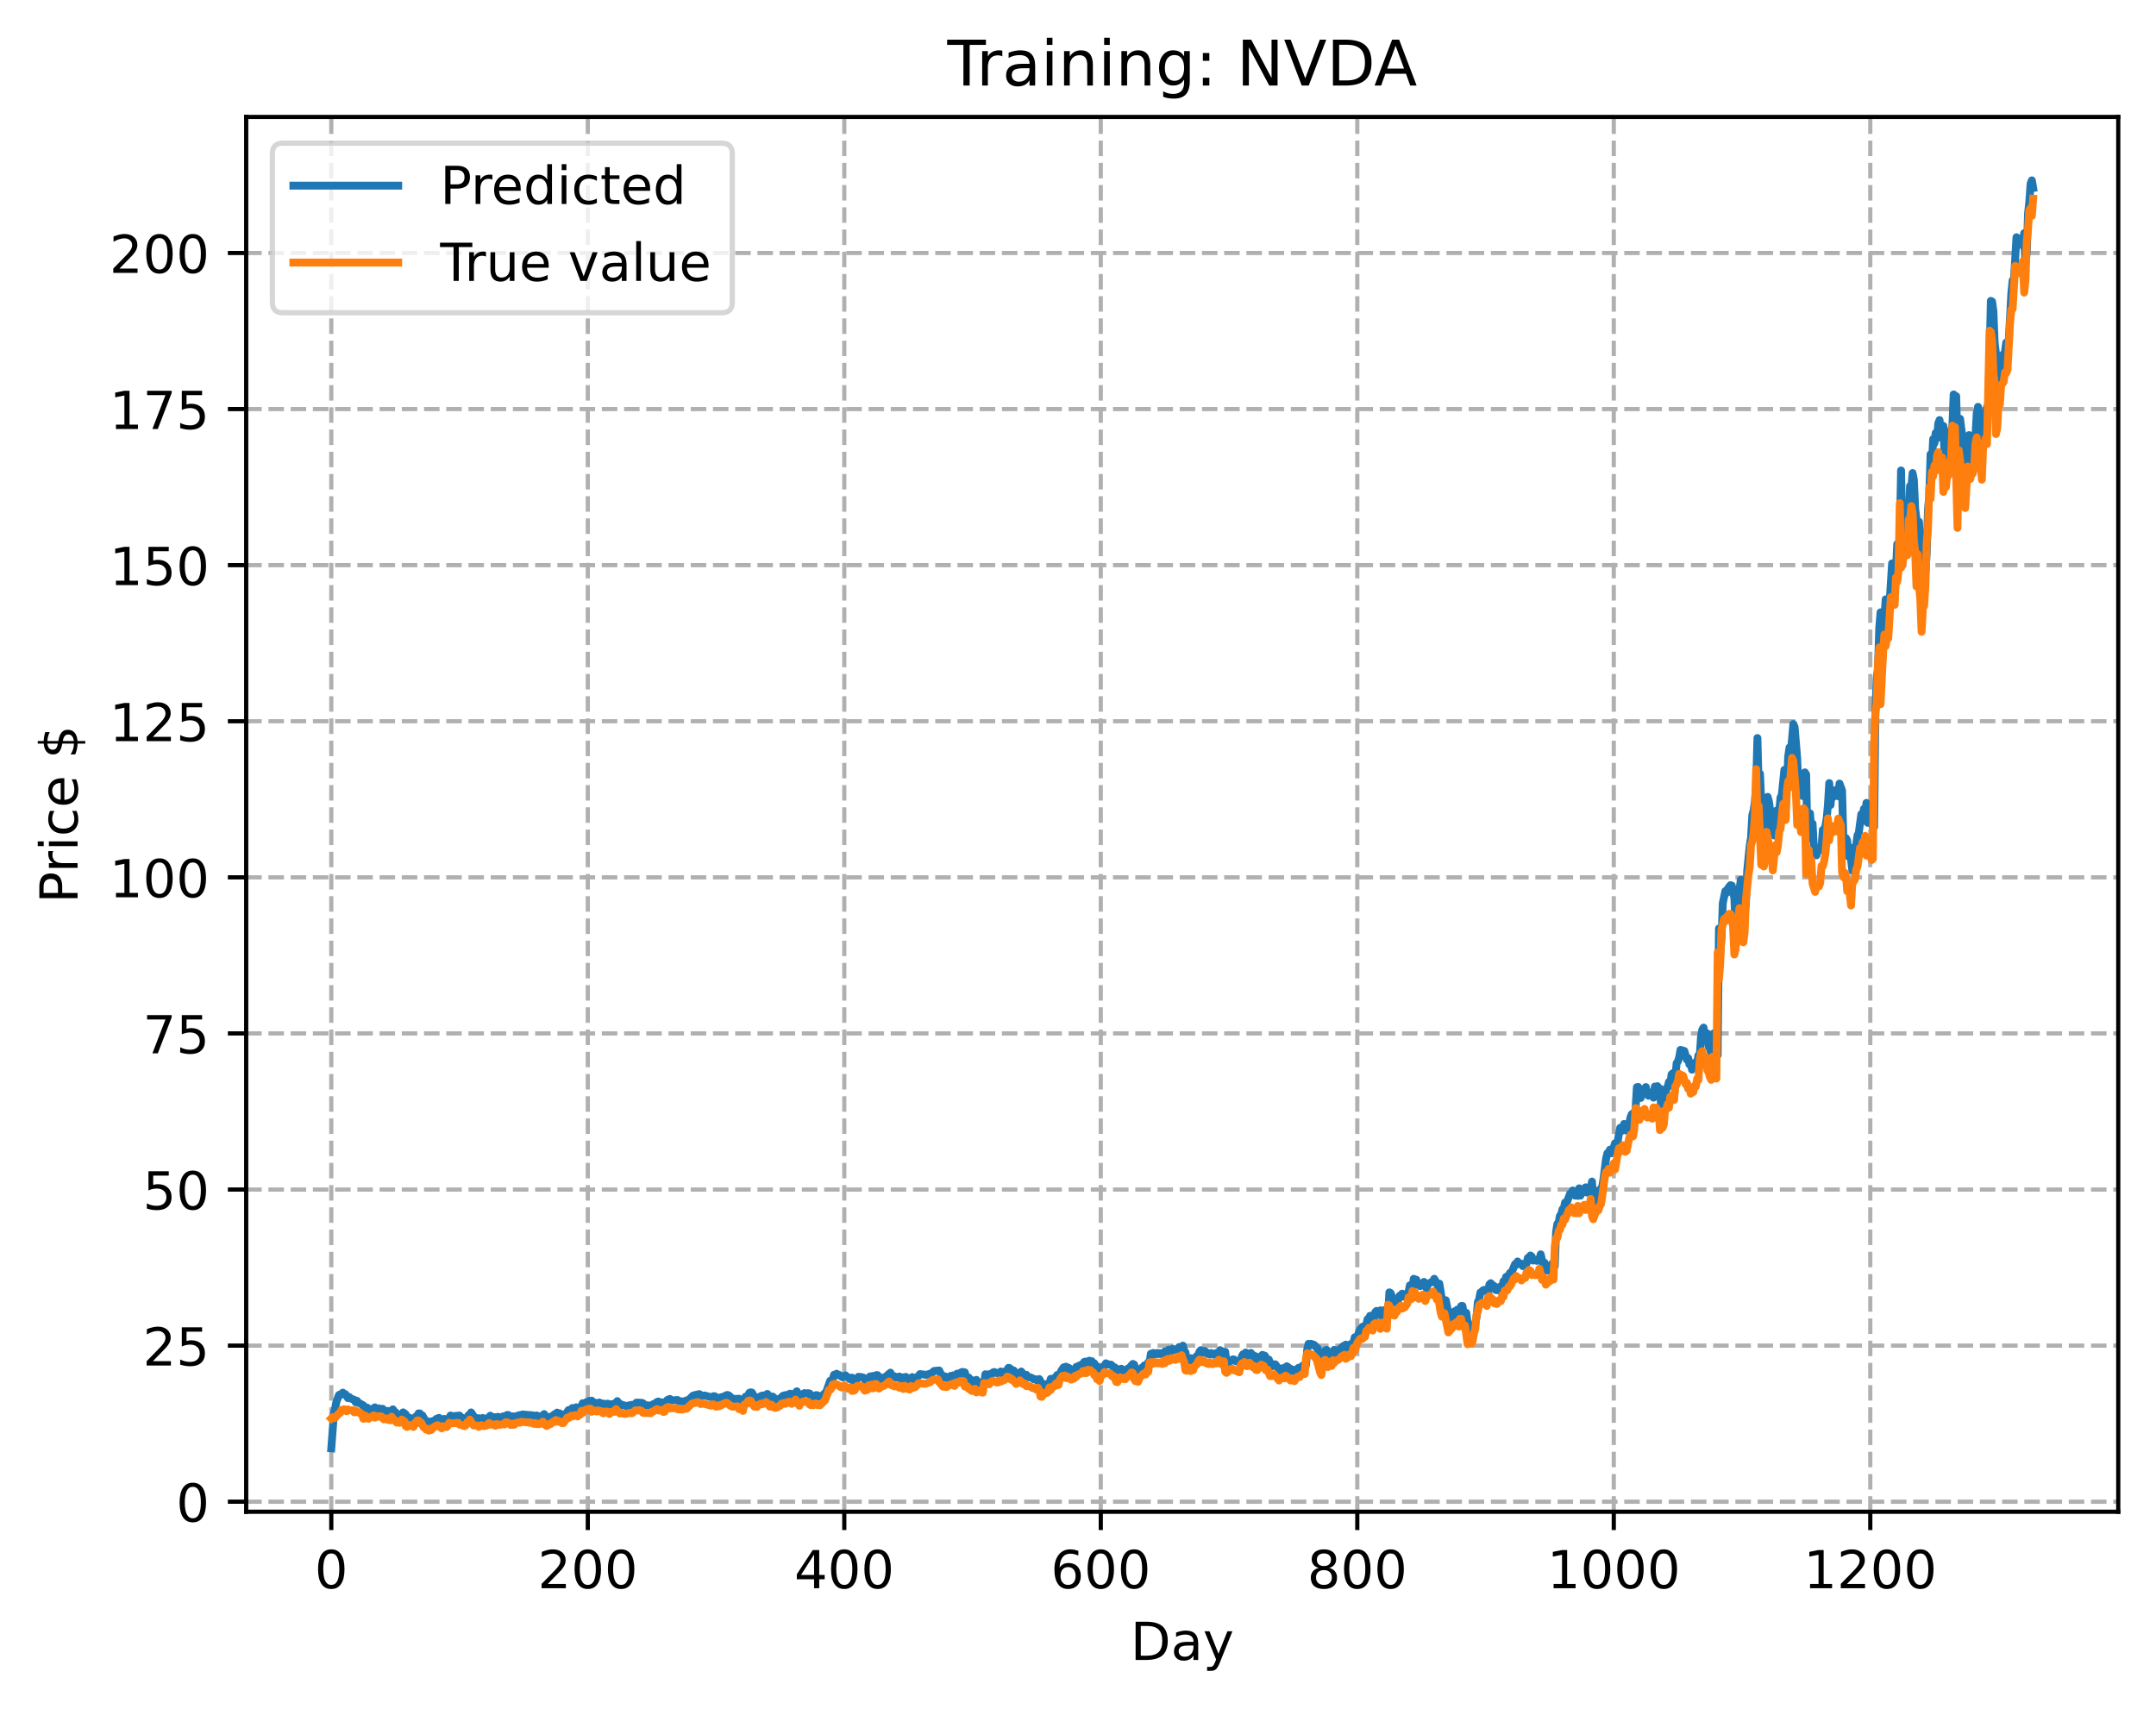 <?xml version="1.0" encoding="utf-8" standalone="no"?>
<!DOCTYPE svg PUBLIC "-//W3C//DTD SVG 1.1//EN"
  "http://www.w3.org/Graphics/SVG/1.1/DTD/svg11.dtd">
<!-- Created with matplotlib (https://matplotlib.org/) -->
<svg height="325.986pt" version="1.1" viewBox="0 0 411.286 325.986" width="411.286pt" xmlns="http://www.w3.org/2000/svg" xmlns:xlink="http://www.w3.org/1999/xlink">
 <defs>
  <style type="text/css">
*{stroke-linecap:butt;stroke-linejoin:round;}
  </style>
 </defs>
 <g id="figure_1">
  <g id="patch_1">
   <path d="M 0 325.986 
L 411.286 325.986 
L 411.286 0 
L 0 0 
z
" style="fill:#ffffff;"/>
  </g>
  <g id="axes_1">
   <g id="patch_2">
    <path d="M 46.966 288.43 
L 404.086 288.43 
L 404.086 22.318 
L 46.966 22.318 
z
" style="fill:#ffffff;"/>
   </g>
   <g id="matplotlib.axis_1">
    <g id="xtick_1">
     <g id="line2d_1">
      <path clip-path="url(#p173562066a)" d="M 63.198 288.43 
L 63.198 22.318 
" style="fill:none;stroke:#b0b0b0;stroke-dasharray:2.96,1.28;stroke-dashoffset:0;stroke-width:0.8;"/>
     </g>
     <g id="line2d_2">
      <defs>
       <path d="M 0 0 
L 0 3.5 
" id="m9c308ea835" style="stroke:#000000;stroke-width:0.8;"/>
      </defs>
      <g>
       <use style="stroke:#000000;stroke-width:0.8;" x="63.198" xlink:href="#m9c308ea835" y="288.43"/>
      </g>
     </g>
     <g id="text_1">
      <!-- 0 -->
      <defs>
       <path d="M 31.781 66.406 
Q 24.172 66.406 20.328 58.906 
Q 16.5 51.422 16.5 36.375 
Q 16.5 21.391 20.328 13.891 
Q 24.172 6.391 31.781 6.391 
Q 39.453 6.391 43.281 13.891 
Q 47.125 21.391 47.125 36.375 
Q 47.125 51.422 43.281 58.906 
Q 39.453 66.406 31.781 66.406 
z
M 31.781 74.219 
Q 44.047 74.219 50.516 64.516 
Q 56.984 54.828 56.984 36.375 
Q 56.984 17.969 50.516 8.266 
Q 44.047 -1.422 31.781 -1.422 
Q 19.531 -1.422 13.062 8.266 
Q 6.594 17.969 6.594 36.375 
Q 6.594 54.828 13.062 64.516 
Q 19.531 74.219 31.781 74.219 
z
" id="DejaVuSans-48"/>
      </defs>
      <g transform="translate(60.017 303.029)scale(0.1 -0.1)">
       <use xlink:href="#DejaVuSans-48"/>
      </g>
     </g>
    </g>
    <g id="xtick_2">
     <g id="line2d_3">
      <path clip-path="url(#p173562066a)" d="M 112.129 288.43 
L 112.129 22.318 
" style="fill:none;stroke:#b0b0b0;stroke-dasharray:2.96,1.28;stroke-dashoffset:0;stroke-width:0.8;"/>
     </g>
     <g id="line2d_4">
      <g>
       <use style="stroke:#000000;stroke-width:0.8;" x="112.129" xlink:href="#m9c308ea835" y="288.43"/>
      </g>
     </g>
     <g id="text_2">
      <!-- 200 -->
      <defs>
       <path d="M 19.188 8.297 
L 53.609 8.297 
L 53.609 0 
L 7.328 0 
L 7.328 8.297 
Q 12.938 14.109 22.625 23.891 
Q 32.328 33.688 34.812 36.531 
Q 39.547 41.844 41.422 45.531 
Q 43.312 49.219 43.312 52.781 
Q 43.312 58.594 39.234 62.25 
Q 35.156 65.922 28.609 65.922 
Q 23.969 65.922 18.812 64.312 
Q 13.672 62.703 7.812 59.422 
L 7.812 69.391 
Q 13.766 71.781 18.938 73 
Q 24.125 74.219 28.422 74.219 
Q 39.75 74.219 46.484 68.547 
Q 53.219 62.891 53.219 53.422 
Q 53.219 48.922 51.531 44.891 
Q 49.859 40.875 45.406 35.406 
Q 44.188 33.984 37.641 27.219 
Q 31.109 20.453 19.188 8.297 
z
" id="DejaVuSans-50"/>
      </defs>
      <g transform="translate(102.585 303.029)scale(0.1 -0.1)">
       <use xlink:href="#DejaVuSans-50"/>
       <use x="63.623" xlink:href="#DejaVuSans-48"/>
       <use x="127.246" xlink:href="#DejaVuSans-48"/>
      </g>
     </g>
    </g>
    <g id="xtick_3">
     <g id="line2d_5">
      <path clip-path="url(#p173562066a)" d="M 161.06 288.43 
L 161.06 22.318 
" style="fill:none;stroke:#b0b0b0;stroke-dasharray:2.96,1.28;stroke-dashoffset:0;stroke-width:0.8;"/>
     </g>
     <g id="line2d_6">
      <g>
       <use style="stroke:#000000;stroke-width:0.8;" x="161.06" xlink:href="#m9c308ea835" y="288.43"/>
      </g>
     </g>
     <g id="text_3">
      <!-- 400 -->
      <defs>
       <path d="M 37.797 64.312 
L 12.891 25.391 
L 37.797 25.391 
z
M 35.203 72.906 
L 47.609 72.906 
L 47.609 25.391 
L 58.016 25.391 
L 58.016 17.188 
L 47.609 17.188 
L 47.609 0 
L 37.797 0 
L 37.797 17.188 
L 4.891 17.188 
L 4.891 26.703 
z
" id="DejaVuSans-52"/>
      </defs>
      <g transform="translate(151.516 303.029)scale(0.1 -0.1)">
       <use xlink:href="#DejaVuSans-52"/>
       <use x="63.623" xlink:href="#DejaVuSans-48"/>
       <use x="127.246" xlink:href="#DejaVuSans-48"/>
      </g>
     </g>
    </g>
    <g id="xtick_4">
     <g id="line2d_7">
      <path clip-path="url(#p173562066a)" d="M 209.99 288.43 
L 209.99 22.318 
" style="fill:none;stroke:#b0b0b0;stroke-dasharray:2.96,1.28;stroke-dashoffset:0;stroke-width:0.8;"/>
     </g>
     <g id="line2d_8">
      <g>
       <use style="stroke:#000000;stroke-width:0.8;" x="209.99" xlink:href="#m9c308ea835" y="288.43"/>
      </g>
     </g>
     <g id="text_4">
      <!-- 600 -->
      <defs>
       <path d="M 33.016 40.375 
Q 26.375 40.375 22.484 35.828 
Q 18.609 31.297 18.609 23.391 
Q 18.609 15.531 22.484 10.953 
Q 26.375 6.391 33.016 6.391 
Q 39.656 6.391 43.531 10.953 
Q 47.406 15.531 47.406 23.391 
Q 47.406 31.297 43.531 35.828 
Q 39.656 40.375 33.016 40.375 
z
M 52.594 71.297 
L 52.594 62.312 
Q 48.875 64.062 45.094 64.984 
Q 41.312 65.922 37.594 65.922 
Q 27.828 65.922 22.672 59.328 
Q 17.531 52.734 16.797 39.406 
Q 19.672 43.656 24.016 45.922 
Q 28.375 48.188 33.594 48.188 
Q 44.578 48.188 50.953 41.516 
Q 57.328 34.859 57.328 23.391 
Q 57.328 12.156 50.688 5.359 
Q 44.047 -1.422 33.016 -1.422 
Q 20.359 -1.422 13.672 8.266 
Q 6.984 17.969 6.984 36.375 
Q 6.984 53.656 15.188 63.938 
Q 23.391 74.219 37.203 74.219 
Q 40.922 74.219 44.703 73.484 
Q 48.484 72.75 52.594 71.297 
z
" id="DejaVuSans-54"/>
      </defs>
      <g transform="translate(200.446 303.029)scale(0.1 -0.1)">
       <use xlink:href="#DejaVuSans-54"/>
       <use x="63.623" xlink:href="#DejaVuSans-48"/>
       <use x="127.246" xlink:href="#DejaVuSans-48"/>
      </g>
     </g>
    </g>
    <g id="xtick_5">
     <g id="line2d_9">
      <path clip-path="url(#p173562066a)" d="M 258.921 288.43 
L 258.921 22.318 
" style="fill:none;stroke:#b0b0b0;stroke-dasharray:2.96,1.28;stroke-dashoffset:0;stroke-width:0.8;"/>
     </g>
     <g id="line2d_10">
      <g>
       <use style="stroke:#000000;stroke-width:0.8;" x="258.921" xlink:href="#m9c308ea835" y="288.43"/>
      </g>
     </g>
     <g id="text_5">
      <!-- 800 -->
      <defs>
       <path d="M 31.781 34.625 
Q 24.75 34.625 20.719 30.859 
Q 16.703 27.094 16.703 20.516 
Q 16.703 13.922 20.719 10.156 
Q 24.75 6.391 31.781 6.391 
Q 38.812 6.391 42.859 10.172 
Q 46.922 13.969 46.922 20.516 
Q 46.922 27.094 42.891 30.859 
Q 38.875 34.625 31.781 34.625 
z
M 21.922 38.812 
Q 15.578 40.375 12.031 44.719 
Q 8.5 49.078 8.5 55.328 
Q 8.5 64.062 14.719 69.141 
Q 20.953 74.219 31.781 74.219 
Q 42.672 74.219 48.875 69.141 
Q 55.078 64.062 55.078 55.328 
Q 55.078 49.078 51.531 44.719 
Q 48 40.375 41.703 38.812 
Q 48.828 37.156 52.797 32.312 
Q 56.781 27.484 56.781 20.516 
Q 56.781 9.906 50.312 4.234 
Q 43.844 -1.422 31.781 -1.422 
Q 19.734 -1.422 13.25 4.234 
Q 6.781 9.906 6.781 20.516 
Q 6.781 27.484 10.781 32.312 
Q 14.797 37.156 21.922 38.812 
z
M 18.312 54.391 
Q 18.312 48.734 21.844 45.562 
Q 25.391 42.391 31.781 42.391 
Q 38.141 42.391 41.719 45.562 
Q 45.312 48.734 45.312 54.391 
Q 45.312 60.062 41.719 63.234 
Q 38.141 66.406 31.781 66.406 
Q 25.391 66.406 21.844 63.234 
Q 18.312 60.062 18.312 54.391 
z
" id="DejaVuSans-56"/>
      </defs>
      <g transform="translate(249.377 303.029)scale(0.1 -0.1)">
       <use xlink:href="#DejaVuSans-56"/>
       <use x="63.623" xlink:href="#DejaVuSans-48"/>
       <use x="127.246" xlink:href="#DejaVuSans-48"/>
      </g>
     </g>
    </g>
    <g id="xtick_6">
     <g id="line2d_11">
      <path clip-path="url(#p173562066a)" d="M 307.851 288.43 
L 307.851 22.318 
" style="fill:none;stroke:#b0b0b0;stroke-dasharray:2.96,1.28;stroke-dashoffset:0;stroke-width:0.8;"/>
     </g>
     <g id="line2d_12">
      <g>
       <use style="stroke:#000000;stroke-width:0.8;" x="307.851" xlink:href="#m9c308ea835" y="288.43"/>
      </g>
     </g>
     <g id="text_6">
      <!-- 1000 -->
      <defs>
       <path d="M 12.406 8.297 
L 28.516 8.297 
L 28.516 63.922 
L 10.984 60.406 
L 10.984 69.391 
L 28.422 72.906 
L 38.281 72.906 
L 38.281 8.297 
L 54.391 8.297 
L 54.391 0 
L 12.406 0 
z
" id="DejaVuSans-49"/>
      </defs>
      <g transform="translate(295.126 303.029)scale(0.1 -0.1)">
       <use xlink:href="#DejaVuSans-49"/>
       <use x="63.623" xlink:href="#DejaVuSans-48"/>
       <use x="127.246" xlink:href="#DejaVuSans-48"/>
       <use x="190.869" xlink:href="#DejaVuSans-48"/>
      </g>
     </g>
    </g>
    <g id="xtick_7">
     <g id="line2d_13">
      <path clip-path="url(#p173562066a)" d="M 356.782 288.43 
L 356.782 22.318 
" style="fill:none;stroke:#b0b0b0;stroke-dasharray:2.96,1.28;stroke-dashoffset:0;stroke-width:0.8;"/>
     </g>
     <g id="line2d_14">
      <g>
       <use style="stroke:#000000;stroke-width:0.8;" x="356.782" xlink:href="#m9c308ea835" y="288.43"/>
      </g>
     </g>
     <g id="text_7">
      <!-- 1200 -->
      <g transform="translate(344.057 303.029)scale(0.1 -0.1)">
       <use xlink:href="#DejaVuSans-49"/>
       <use x="63.623" xlink:href="#DejaVuSans-50"/>
       <use x="127.246" xlink:href="#DejaVuSans-48"/>
       <use x="190.869" xlink:href="#DejaVuSans-48"/>
      </g>
     </g>
    </g>
    <g id="text_8">
     <!-- Day -->
     <defs>
      <path d="M 19.672 64.797 
L 19.672 8.109 
L 31.594 8.109 
Q 46.688 8.109 53.688 14.938 
Q 60.688 21.781 60.688 36.531 
Q 60.688 51.172 53.688 57.984 
Q 46.688 64.797 31.594 64.797 
z
M 9.812 72.906 
L 30.078 72.906 
Q 51.266 72.906 61.172 64.094 
Q 71.094 55.281 71.094 36.531 
Q 71.094 17.672 61.125 8.828 
Q 51.172 0 30.078 0 
L 9.812 0 
z
" id="DejaVuSans-68"/>
      <path d="M 34.281 27.484 
Q 23.391 27.484 19.188 25 
Q 14.984 22.516 14.984 16.5 
Q 14.984 11.719 18.141 8.906 
Q 21.297 6.109 26.703 6.109 
Q 34.188 6.109 38.703 11.406 
Q 43.219 16.703 43.219 25.484 
L 43.219 27.484 
z
M 52.203 31.203 
L 52.203 0 
L 43.219 0 
L 43.219 8.297 
Q 40.141 3.328 35.547 0.953 
Q 30.953 -1.422 24.312 -1.422 
Q 15.922 -1.422 10.953 3.297 
Q 6 8.016 6 15.922 
Q 6 25.141 12.172 29.828 
Q 18.359 34.516 30.609 34.516 
L 43.219 34.516 
L 43.219 35.406 
Q 43.219 41.609 39.141 45 
Q 35.062 48.391 27.688 48.391 
Q 23 48.391 18.547 47.266 
Q 14.109 46.141 10.016 43.891 
L 10.016 52.203 
Q 14.938 54.109 19.578 55.047 
Q 24.219 56 28.609 56 
Q 40.484 56 46.344 49.844 
Q 52.203 43.703 52.203 31.203 
z
" id="DejaVuSans-97"/>
      <path d="M 32.172 -5.078 
Q 28.375 -14.844 24.75 -17.812 
Q 21.141 -20.797 15.094 -20.797 
L 7.906 -20.797 
L 7.906 -13.281 
L 13.188 -13.281 
Q 16.891 -13.281 18.938 -11.516 
Q 21 -9.766 23.484 -3.219 
L 25.094 0.875 
L 2.984 54.688 
L 12.5 54.688 
L 29.594 11.922 
L 46.688 54.688 
L 56.203 54.688 
z
" id="DejaVuSans-121"/>
     </defs>
     <g transform="translate(215.652 316.707)scale(0.1 -0.1)">
      <use xlink:href="#DejaVuSans-68"/>
      <use x="77.002" xlink:href="#DejaVuSans-97"/>
      <use x="138.281" xlink:href="#DejaVuSans-121"/>
     </g>
    </g>
   </g>
   <g id="matplotlib.axis_2">
    <g id="ytick_1">
     <g id="line2d_15">
      <path clip-path="url(#p173562066a)" d="M 46.966 286.516 
L 404.086 286.516 
" style="fill:none;stroke:#b0b0b0;stroke-dasharray:2.96,1.28;stroke-dashoffset:0;stroke-width:0.8;"/>
     </g>
     <g id="line2d_16">
      <defs>
       <path d="M 0 0 
L -3.5 0 
" id="m24aa7ca54a" style="stroke:#000000;stroke-width:0.8;"/>
      </defs>
      <g>
       <use style="stroke:#000000;stroke-width:0.8;" x="46.966" xlink:href="#m24aa7ca54a" y="286.516"/>
      </g>
     </g>
     <g id="text_9">
      <!-- 0 -->
      <g transform="translate(33.603 290.315)scale(0.1 -0.1)">
       <use xlink:href="#DejaVuSans-48"/>
      </g>
     </g>
    </g>
    <g id="ytick_2">
     <g id="line2d_17">
      <path clip-path="url(#p173562066a)" d="M 46.966 256.735 
L 404.086 256.735 
" style="fill:none;stroke:#b0b0b0;stroke-dasharray:2.96,1.28;stroke-dashoffset:0;stroke-width:0.8;"/>
     </g>
     <g id="line2d_18">
      <g>
       <use style="stroke:#000000;stroke-width:0.8;" x="46.966" xlink:href="#m24aa7ca54a" y="256.735"/>
      </g>
     </g>
     <g id="text_10">
      <!-- 25 -->
      <defs>
       <path d="M 10.797 72.906 
L 49.516 72.906 
L 49.516 64.594 
L 19.828 64.594 
L 19.828 46.734 
Q 21.969 47.469 24.109 47.828 
Q 26.266 48.188 28.422 48.188 
Q 40.625 48.188 47.75 41.5 
Q 54.891 34.812 54.891 23.391 
Q 54.891 11.625 47.562 5.094 
Q 40.234 -1.422 26.906 -1.422 
Q 22.312 -1.422 17.547 -0.641 
Q 12.797 0.141 7.719 1.703 
L 7.719 11.625 
Q 12.109 9.234 16.797 8.062 
Q 21.484 6.891 26.703 6.891 
Q 35.156 6.891 40.078 11.328 
Q 45.016 15.766 45.016 23.391 
Q 45.016 31 40.078 35.438 
Q 35.156 39.891 26.703 39.891 
Q 22.75 39.891 18.812 39.016 
Q 14.891 38.141 10.797 36.281 
z
" id="DejaVuSans-53"/>
      </defs>
      <g transform="translate(27.241 260.534)scale(0.1 -0.1)">
       <use xlink:href="#DejaVuSans-50"/>
       <use x="63.623" xlink:href="#DejaVuSans-53"/>
      </g>
     </g>
    </g>
    <g id="ytick_3">
     <g id="line2d_19">
      <path clip-path="url(#p173562066a)" d="M 46.966 226.954 
L 404.086 226.954 
" style="fill:none;stroke:#b0b0b0;stroke-dasharray:2.96,1.28;stroke-dashoffset:0;stroke-width:0.8;"/>
     </g>
     <g id="line2d_20">
      <g>
       <use style="stroke:#000000;stroke-width:0.8;" x="46.966" xlink:href="#m24aa7ca54a" y="226.954"/>
      </g>
     </g>
     <g id="text_11">
      <!-- 50 -->
      <g transform="translate(27.241 230.753)scale(0.1 -0.1)">
       <use xlink:href="#DejaVuSans-53"/>
       <use x="63.623" xlink:href="#DejaVuSans-48"/>
      </g>
     </g>
    </g>
    <g id="ytick_4">
     <g id="line2d_21">
      <path clip-path="url(#p173562066a)" d="M 46.966 197.173 
L 404.086 197.173 
" style="fill:none;stroke:#b0b0b0;stroke-dasharray:2.96,1.28;stroke-dashoffset:0;stroke-width:0.8;"/>
     </g>
     <g id="line2d_22">
      <g>
       <use style="stroke:#000000;stroke-width:0.8;" x="46.966" xlink:href="#m24aa7ca54a" y="197.173"/>
      </g>
     </g>
     <g id="text_12">
      <!-- 75 -->
      <defs>
       <path d="M 8.203 72.906 
L 55.078 72.906 
L 55.078 68.703 
L 28.609 0 
L 18.312 0 
L 43.219 64.594 
L 8.203 64.594 
z
" id="DejaVuSans-55"/>
      </defs>
      <g transform="translate(27.241 200.972)scale(0.1 -0.1)">
       <use xlink:href="#DejaVuSans-55"/>
       <use x="63.623" xlink:href="#DejaVuSans-53"/>
      </g>
     </g>
    </g>
    <g id="ytick_5">
     <g id="line2d_23">
      <path clip-path="url(#p173562066a)" d="M 46.966 167.392 
L 404.086 167.392 
" style="fill:none;stroke:#b0b0b0;stroke-dasharray:2.96,1.28;stroke-dashoffset:0;stroke-width:0.8;"/>
     </g>
     <g id="line2d_24">
      <g>
       <use style="stroke:#000000;stroke-width:0.8;" x="46.966" xlink:href="#m24aa7ca54a" y="167.392"/>
      </g>
     </g>
     <g id="text_13">
      <!-- 100 -->
      <g transform="translate(20.878 171.191)scale(0.1 -0.1)">
       <use xlink:href="#DejaVuSans-49"/>
       <use x="63.623" xlink:href="#DejaVuSans-48"/>
       <use x="127.246" xlink:href="#DejaVuSans-48"/>
      </g>
     </g>
    </g>
    <g id="ytick_6">
     <g id="line2d_25">
      <path clip-path="url(#p173562066a)" d="M 46.966 137.611 
L 404.086 137.611 
" style="fill:none;stroke:#b0b0b0;stroke-dasharray:2.96,1.28;stroke-dashoffset:0;stroke-width:0.8;"/>
     </g>
     <g id="line2d_26">
      <g>
       <use style="stroke:#000000;stroke-width:0.8;" x="46.966" xlink:href="#m24aa7ca54a" y="137.611"/>
      </g>
     </g>
     <g id="text_14">
      <!-- 125 -->
      <g transform="translate(20.878 141.41)scale(0.1 -0.1)">
       <use xlink:href="#DejaVuSans-49"/>
       <use x="63.623" xlink:href="#DejaVuSans-50"/>
       <use x="127.246" xlink:href="#DejaVuSans-53"/>
      </g>
     </g>
    </g>
    <g id="ytick_7">
     <g id="line2d_27">
      <path clip-path="url(#p173562066a)" d="M 46.966 107.83 
L 404.086 107.83 
" style="fill:none;stroke:#b0b0b0;stroke-dasharray:2.96,1.28;stroke-dashoffset:0;stroke-width:0.8;"/>
     </g>
     <g id="line2d_28">
      <g>
       <use style="stroke:#000000;stroke-width:0.8;" x="46.966" xlink:href="#m24aa7ca54a" y="107.83"/>
      </g>
     </g>
     <g id="text_15">
      <!-- 150 -->
      <g transform="translate(20.878 111.629)scale(0.1 -0.1)">
       <use xlink:href="#DejaVuSans-49"/>
       <use x="63.623" xlink:href="#DejaVuSans-53"/>
       <use x="127.246" xlink:href="#DejaVuSans-48"/>
      </g>
     </g>
    </g>
    <g id="ytick_8">
     <g id="line2d_29">
      <path clip-path="url(#p173562066a)" d="M 46.966 78.049 
L 404.086 78.049 
" style="fill:none;stroke:#b0b0b0;stroke-dasharray:2.96,1.28;stroke-dashoffset:0;stroke-width:0.8;"/>
     </g>
     <g id="line2d_30">
      <g>
       <use style="stroke:#000000;stroke-width:0.8;" x="46.966" xlink:href="#m24aa7ca54a" y="78.049"/>
      </g>
     </g>
     <g id="text_16">
      <!-- 175 -->
      <g transform="translate(20.878 81.848)scale(0.1 -0.1)">
       <use xlink:href="#DejaVuSans-49"/>
       <use x="63.623" xlink:href="#DejaVuSans-55"/>
       <use x="127.246" xlink:href="#DejaVuSans-53"/>
      </g>
     </g>
    </g>
    <g id="ytick_9">
     <g id="line2d_31">
      <path clip-path="url(#p173562066a)" d="M 46.966 48.268 
L 404.086 48.268 
" style="fill:none;stroke:#b0b0b0;stroke-dasharray:2.96,1.28;stroke-dashoffset:0;stroke-width:0.8;"/>
     </g>
     <g id="line2d_32">
      <g>
       <use style="stroke:#000000;stroke-width:0.8;" x="46.966" xlink:href="#m24aa7ca54a" y="48.268"/>
      </g>
     </g>
     <g id="text_17">
      <!-- 200 -->
      <g transform="translate(20.878 52.067)scale(0.1 -0.1)">
       <use xlink:href="#DejaVuSans-50"/>
       <use x="63.623" xlink:href="#DejaVuSans-48"/>
       <use x="127.246" xlink:href="#DejaVuSans-48"/>
      </g>
     </g>
    </g>
    <g id="text_18">
     <!-- Price $ -->
     <defs>
      <path d="M 19.672 64.797 
L 19.672 37.406 
L 32.078 37.406 
Q 38.969 37.406 42.719 40.969 
Q 46.484 44.531 46.484 51.125 
Q 46.484 57.672 42.719 61.234 
Q 38.969 64.797 32.078 64.797 
z
M 9.812 72.906 
L 32.078 72.906 
Q 44.344 72.906 50.609 67.359 
Q 56.891 61.812 56.891 51.125 
Q 56.891 40.328 50.609 34.812 
Q 44.344 29.297 32.078 29.297 
L 19.672 29.297 
L 19.672 0 
L 9.812 0 
z
" id="DejaVuSans-80"/>
      <path d="M 41.109 46.297 
Q 39.594 47.172 37.812 47.578 
Q 36.031 48 33.891 48 
Q 26.266 48 22.188 43.047 
Q 18.109 38.094 18.109 28.812 
L 18.109 0 
L 9.078 0 
L 9.078 54.688 
L 18.109 54.688 
L 18.109 46.188 
Q 20.953 51.172 25.484 53.578 
Q 30.031 56 36.531 56 
Q 37.453 56 38.578 55.875 
Q 39.703 55.766 41.062 55.516 
z
" id="DejaVuSans-114"/>
      <path d="M 9.422 54.688 
L 18.406 54.688 
L 18.406 0 
L 9.422 0 
z
M 9.422 75.984 
L 18.406 75.984 
L 18.406 64.594 
L 9.422 64.594 
z
" id="DejaVuSans-105"/>
      <path d="M 48.781 52.594 
L 48.781 44.188 
Q 44.969 46.297 41.141 47.344 
Q 37.312 48.391 33.406 48.391 
Q 24.656 48.391 19.812 42.844 
Q 14.984 37.312 14.984 27.297 
Q 14.984 17.281 19.812 11.734 
Q 24.656 6.203 33.406 6.203 
Q 37.312 6.203 41.141 7.25 
Q 44.969 8.297 48.781 10.406 
L 48.781 2.094 
Q 45.016 0.344 40.984 -0.531 
Q 36.969 -1.422 32.422 -1.422 
Q 20.062 -1.422 12.781 6.344 
Q 5.516 14.109 5.516 27.297 
Q 5.516 40.672 12.859 48.328 
Q 20.219 56 33.016 56 
Q 37.156 56 41.109 55.141 
Q 45.062 54.297 48.781 52.594 
z
" id="DejaVuSans-99"/>
      <path d="M 56.203 29.594 
L 56.203 25.203 
L 14.891 25.203 
Q 15.484 15.922 20.484 11.062 
Q 25.484 6.203 34.422 6.203 
Q 39.594 6.203 44.453 7.469 
Q 49.312 8.734 54.109 11.281 
L 54.109 2.781 
Q 49.266 0.734 44.188 -0.344 
Q 39.109 -1.422 33.891 -1.422 
Q 20.797 -1.422 13.156 6.188 
Q 5.516 13.812 5.516 26.812 
Q 5.516 40.234 12.766 48.109 
Q 20.016 56 32.328 56 
Q 43.359 56 49.781 48.891 
Q 56.203 41.797 56.203 29.594 
z
M 47.219 32.234 
Q 47.125 39.594 43.094 43.984 
Q 39.062 48.391 32.422 48.391 
Q 24.906 48.391 20.391 44.141 
Q 15.875 39.891 15.188 32.172 
z
" id="DejaVuSans-101"/>
      <path id="DejaVuSans-32"/>
      <path d="M 33.797 -14.703 
L 28.906 -14.703 
L 28.859 0 
Q 23.734 0.094 18.609 1.188 
Q 13.484 2.297 8.297 4.5 
L 8.297 13.281 
Q 13.281 10.156 18.375 8.562 
Q 23.484 6.984 28.906 6.938 
L 28.906 29.203 
Q 18.109 30.953 13.203 35.156 
Q 8.297 39.359 8.297 46.688 
Q 8.297 54.641 13.625 59.219 
Q 18.953 63.812 28.906 64.5 
L 28.906 75.984 
L 33.797 75.984 
L 33.797 64.656 
Q 38.328 64.453 42.578 63.688 
Q 46.828 62.938 50.875 61.625 
L 50.875 53.078 
Q 46.828 55.125 42.547 56.25 
Q 38.281 57.375 33.797 57.562 
L 33.797 36.719 
Q 44.875 35.016 50.094 30.609 
Q 55.328 26.219 55.328 18.609 
Q 55.328 10.359 49.781 5.594 
Q 44.234 0.828 33.797 0.094 
z
M 28.906 37.594 
L 28.906 57.625 
Q 23.25 56.984 20.266 54.391 
Q 17.281 51.812 17.281 47.516 
Q 17.281 43.312 20.031 40.969 
Q 22.797 38.625 28.906 37.594 
z
M 33.797 28.219 
L 33.797 7.078 
Q 39.984 7.906 43.141 10.594 
Q 46.297 13.281 46.297 17.672 
Q 46.297 21.969 43.281 24.5 
Q 40.281 27.047 33.797 28.219 
z
" id="DejaVuSans-36"/>
     </defs>
     <g transform="translate(14.798 172.342)rotate(-90)scale(0.1 -0.1)">
      <use xlink:href="#DejaVuSans-80"/>
      <use x="58.553" xlink:href="#DejaVuSans-114"/>
      <use x="99.666" xlink:href="#DejaVuSans-105"/>
      <use x="127.449" xlink:href="#DejaVuSans-99"/>
      <use x="182.43" xlink:href="#DejaVuSans-101"/>
      <use x="243.953" xlink:href="#DejaVuSans-32"/>
      <use x="275.74" xlink:href="#DejaVuSans-36"/>
     </g>
    </g>
   </g>
   <g id="line2d_33">
    <path clip-path="url(#p173562066a)" d="M 63.198 276.334 
L 63.688 269.867 
L 64.177 267.442 
L 64.666 266.159 
L 64.911 266.034 
L 65.156 266.086 
L 65.4 265.709 
L 65.645 266.021 
L 65.89 265.994 
L 66.379 266.751 
L 66.623 266.538 
L 66.868 266.813 
L 67.602 267.085 
L 67.847 267.553 
L 68.091 267.255 
L 68.336 267.606 
L 69.315 268.138 
L 69.559 269.061 
L 69.804 269.039 
L 70.049 268.565 
L 70.293 268.975 
L 70.538 269.137 
L 71.517 268.517 
L 71.761 268.982 
L 72.251 268.705 
L 72.495 268.832 
L 72.984 268.789 
L 73.474 269.374 
L 73.963 269.194 
L 74.208 269.464 
L 74.452 269.414 
L 74.697 269.58 
L 74.942 268.891 
L 75.186 269.271 
L 75.431 269.428 
L 75.92 270.032 
L 76.165 269.955 
L 76.41 270.093 
L 76.654 269.909 
L 76.899 269.472 
L 77.388 269.835 
L 77.633 270.736 
L 77.878 270.912 
L 78.122 270.488 
L 78.367 270.684 
L 78.611 270.679 
L 79.101 270.944 
L 79.345 270.251 
L 79.59 270.312 
L 79.835 269.67 
L 80.079 269.672 
L 80.324 270.141 
L 80.569 270.048 
L 81.058 270.942 
L 81.303 271.038 
L 81.547 271.382 
L 81.792 271.318 
L 82.037 271.572 
L 82.281 271.197 
L 82.526 271.451 
L 82.771 271.053 
L 83.015 270.954 
L 83.26 270.705 
L 83.749 270.514 
L 83.994 270.773 
L 84.239 270.86 
L 84.483 271.127 
L 84.728 270.713 
L 84.972 270.883 
L 85.462 270.884 
L 85.951 270.064 
L 86.196 270.22 
L 87.664 270.083 
L 87.908 270.427 
L 88.398 270.565 
L 88.887 270.741 
L 89.132 270.554 
L 89.376 270.004 
L 89.621 269.988 
L 89.866 269.483 
L 90.599 270.581 
L 91.333 270.585 
L 91.578 270.852 
L 92.067 270.538 
L 92.557 270.711 
L 93.046 270.612 
L 93.535 270.101 
L 93.78 270.422 
L 94.514 270.39 
L 94.759 270.643 
L 95.003 270.314 
L 95.493 270.496 
L 95.982 270.233 
L 96.471 270.399 
L 96.716 269.968 
L 96.96 269.967 
L 97.694 270.495 
L 97.939 270.226 
L 98.184 270.488 
L 98.428 270.404 
L 98.673 270.13 
L 99.162 269.99 
L 99.407 270.055 
L 99.652 269.875 
L 101.609 270.036 
L 102.098 270.232 
L 102.343 270.052 
L 102.587 270.289 
L 102.832 270.213 
L 103.077 270.296 
L 103.566 270.017 
L 103.811 269.797 
L 104.055 270.3 
L 104.545 270.648 
L 104.789 270.529 
L 105.034 270.275 
L 105.279 270.314 
L 105.768 269.84 
L 106.013 269.904 
L 106.257 269.516 
L 106.502 269.833 
L 106.747 269.658 
L 107.481 270.112 
L 107.725 270.09 
L 108.459 269.029 
L 108.704 269.09 
L 109.193 268.64 
L 109.438 268.772 
L 109.927 268.5 
L 110.172 268.55 
L 110.416 268.769 
L 110.661 268.479 
L 110.906 268.476 
L 111.15 267.721 
L 111.395 268.068 
L 111.884 267.504 
L 112.129 267.581 
L 112.374 267.294 
L 112.618 267.329 
L 112.863 267.231 
L 113.108 267.848 
L 113.352 267.576 
L 114.086 267.808 
L 114.331 267.587 
L 114.575 267.783 
L 115.065 267.791 
L 115.309 268.163 
L 115.554 268.058 
L 115.799 267.821 
L 116.043 267.831 
L 116.533 268.285 
L 116.777 267.901 
L 117.022 267.919 
L 117.267 267.746 
L 117.511 267.852 
L 117.756 267.321 
L 118.001 267.785 
L 118.245 267.812 
L 118.49 268.158 
L 118.735 268.045 
L 119.469 268.263 
L 120.447 268.041 
L 120.692 268.143 
L 120.936 268.055 
L 121.426 267.607 
L 122.404 267.646 
L 122.649 267.724 
L 122.894 268.098 
L 124.362 268.19 
L 124.606 267.908 
L 124.851 267.873 
L 125.34 267.48 
L 125.585 267.395 
L 125.83 267.657 
L 126.074 267.672 
L 126.319 267.548 
L 126.808 267.921 
L 127.053 267.855 
L 127.297 267.119 
L 127.787 266.904 
L 128.031 267.185 
L 129.255 267.114 
L 129.499 267.344 
L 130.478 267.4 
L 130.967 267.186 
L 131.212 267.261 
L 132.191 266.284 
L 132.68 266.144 
L 133.414 265.987 
L 133.903 266.338 
L 134.392 266.249 
L 135.86 266.624 
L 136.105 266.384 
L 136.35 266.396 
L 136.839 266.862 
L 137.084 266.685 
L 137.328 266.84 
L 137.573 266.569 
L 137.818 266.664 
L 138.062 266.439 
L 138.307 266.407 
L 138.551 266.195 
L 138.796 266.148 
L 139.041 266.242 
L 139.53 266.705 
L 140.019 266.92 
L 140.998 266.87 
L 141.243 267.393 
L 141.487 267.414 
L 141.732 267.291 
L 141.977 267.71 
L 142.221 266.48 
L 142.711 266.277 
L 142.955 265.741 
L 143.2 265.647 
L 143.445 265.698 
L 143.934 266.561 
L 144.178 266.836 
L 144.423 266.696 
L 144.668 266.88 
L 144.912 266.491 
L 145.402 266.262 
L 145.646 266.374 
L 145.891 266.195 
L 146.136 266.212 
L 146.38 265.952 
L 147.114 266.864 
L 147.359 266.446 
L 147.604 266.622 
L 147.848 266.983 
L 148.093 267.098 
L 148.582 266.999 
L 148.827 266.755 
L 149.072 266.692 
L 149.316 266.329 
L 149.806 266.172 
L 150.05 266.345 
L 150.295 266.225 
L 150.539 265.967 
L 150.784 265.904 
L 151.273 266.318 
L 152.007 265.451 
L 152.252 266.162 
L 152.497 266.175 
L 152.741 266.615 
L 152.986 266.048 
L 153.475 265.793 
L 153.72 265.87 
L 154.209 265.813 
L 154.454 265.879 
L 154.699 266.363 
L 154.943 266.479 
L 155.188 266.301 
L 155.433 266.486 
L 155.677 266.179 
L 155.922 266.204 
L 156.166 266.456 
L 156.411 266.346 
L 156.656 266.513 
L 157.634 265.534 
L 158.368 263.446 
L 158.613 263.41 
L 158.858 263.089 
L 159.102 262.301 
L 159.347 262.442 
L 159.592 262.098 
L 159.836 262.287 
L 160.081 262.317 
L 160.57 262.691 
L 160.815 262.801 
L 161.304 262.417 
L 161.549 262.739 
L 161.794 262.775 
L 162.038 263.101 
L 162.283 262.895 
L 162.527 262.847 
L 162.772 263.552 
L 163.261 263.504 
L 163.751 262.682 
L 164.24 262.723 
L 164.729 262.846 
L 165.219 263.637 
L 165.708 263.501 
L 165.953 262.621 
L 166.197 262.764 
L 166.442 262.527 
L 166.687 263.218 
L 166.931 263.147 
L 167.176 262.364 
L 167.421 262.375 
L 167.91 263.228 
L 168.399 262.853 
L 168.888 262.735 
L 169.867 261.895 
L 170.112 262.525 
L 170.356 262.622 
L 170.601 262.575 
L 170.846 262.834 
L 171.09 262.715 
L 171.335 262.878 
L 171.58 262.634 
L 171.824 263.086 
L 172.069 263.064 
L 172.314 262.79 
L 172.558 263.326 
L 172.803 262.697 
L 173.292 263.268 
L 173.782 263.427 
L 174.026 262.728 
L 174.271 263.079 
L 174.76 262.968 
L 175.005 262.758 
L 175.494 262.165 
L 176.717 262.316 
L 177.696 262.011 
L 178.185 261.573 
L 179.164 261.484 
L 179.409 262.017 
L 180.142 262.851 
L 180.387 262.631 
L 180.632 262.94 
L 180.876 262.928 
L 181.366 262.511 
L 181.61 262.6 
L 181.855 262.399 
L 182.344 262.753 
L 182.589 262.08 
L 182.834 262.205 
L 183.078 262.142 
L 183.323 261.851 
L 183.568 261.751 
L 184.057 261.835 
L 184.302 262.861 
L 184.546 262.732 
L 184.791 262.826 
L 185.036 263.29 
L 185.28 263.256 
L 185.525 263.634 
L 185.77 263.708 
L 186.014 263.629 
L 186.259 263.268 
L 186.503 263.962 
L 186.748 263.746 
L 187.727 264.045 
L 187.971 262.2 
L 188.461 262.313 
L 188.705 262.183 
L 188.95 262.436 
L 189.439 261.846 
L 189.684 261.766 
L 190.418 262.108 
L 190.663 262.075 
L 190.907 261.671 
L 191.152 261.932 
L 191.641 261.676 
L 191.886 261.622 
L 192.13 261.406 
L 192.375 260.975 
L 192.62 261.036 
L 193.109 261.551 
L 193.354 261.466 
L 193.843 262.045 
L 194.088 262.358 
L 194.332 262.028 
L 194.577 262.022 
L 194.822 261.68 
L 195.311 262.337 
L 195.556 262.435 
L 195.8 262.308 
L 196.045 262.801 
L 196.534 262.793 
L 196.779 262.872 
L 197.268 263.187 
L 197.513 263.137 
L 198.002 263.504 
L 198.247 263.115 
L 198.491 263.534 
L 198.736 264.807 
L 198.981 264.865 
L 199.47 264.094 
L 199.959 264.129 
L 200.204 263.959 
L 200.449 263.069 
L 200.693 263.582 
L 200.938 263.104 
L 201.183 262.878 
L 201.427 262.866 
L 201.672 262.341 
L 202.161 262.631 
L 202.406 261.615 
L 202.895 260.888 
L 203.385 260.749 
L 203.629 261.247 
L 203.874 260.963 
L 204.363 261.412 
L 204.608 261.522 
L 204.852 261.234 
L 205.097 261.338 
L 205.342 260.778 
L 205.586 260.967 
L 205.831 260.571 
L 206.565 260.277 
L 206.81 259.86 
L 207.054 259.785 
L 207.299 260.255 
L 207.544 260.229 
L 207.788 259.609 
L 208.033 259.844 
L 208.278 259.708 
L 208.522 260.037 
L 208.767 260.128 
L 209.012 260.685 
L 209.256 260.707 
L 209.501 261.468 
L 209.746 261.55 
L 209.99 261.831 
L 210.235 260.878 
L 210.479 260.782 
L 210.724 260.542 
L 210.969 260.111 
L 211.458 260.357 
L 211.947 260.37 
L 212.192 260.6 
L 212.437 260.984 
L 212.681 260.891 
L 212.926 261.3 
L 213.171 262.022 
L 213.415 262.089 
L 213.66 261.234 
L 213.905 261.139 
L 214.149 261.438 
L 214.394 261.475 
L 214.639 261.382 
L 214.883 261.554 
L 215.128 261.131 
L 215.373 261.063 
L 216.106 260.228 
L 216.351 260.343 
L 216.596 261.512 
L 216.84 261.899 
L 217.085 261.341 
L 217.33 262.034 
L 217.819 260.952 
L 218.064 260.891 
L 218.308 260.509 
L 218.798 260.616 
L 219.042 259.926 
L 219.287 260.083 
L 219.532 258.288 
L 220.021 258.14 
L 220.266 258.432 
L 220.755 258.142 
L 221 258.349 
L 221.244 258.166 
L 221.489 258.371 
L 221.734 258.303 
L 221.978 258.471 
L 222.223 257.838 
L 222.467 258.321 
L 222.712 258.017 
L 222.957 257.502 
L 223.201 257.872 
L 223.446 257.803 
L 223.691 257.338 
L 224.425 257.679 
L 224.914 257.012 
L 225.159 257.462 
L 225.648 256.742 
L 225.893 257.641 
L 226.137 258.004 
L 226.382 259.628 
L 226.627 259.728 
L 226.871 259.236 
L 227.116 259.134 
L 227.361 259.776 
L 227.85 259.639 
L 228.094 258.927 
L 228.584 258.487 
L 228.828 257.884 
L 229.073 257.594 
L 229.562 258.065 
L 229.807 257.751 
L 230.052 257.923 
L 230.296 258.267 
L 230.786 258.45 
L 231.03 258.144 
L 231.52 258.48 
L 232.009 258.146 
L 232.254 258.331 
L 232.498 258.254 
L 232.743 257.592 
L 232.988 257.75 
L 233.232 258.441 
L 233.477 258.362 
L 233.722 257.905 
L 233.966 259.906 
L 234.211 260.143 
L 235.189 259.354 
L 235.434 259.395 
L 235.679 259.677 
L 235.923 259.681 
L 236.168 259.864 
L 236.413 259.902 
L 236.657 260.063 
L 236.902 258.741 
L 237.147 258.371 
L 237.391 258.369 
L 237.636 258.062 
L 237.881 258.583 
L 238.125 258.84 
L 238.37 258.356 
L 238.615 258.13 
L 238.859 258.725 
L 239.104 258.586 
L 239.349 259.05 
L 239.593 258.787 
L 239.838 259.5 
L 240.082 259.557 
L 240.816 258.499 
L 241.306 258.677 
L 241.55 259.33 
L 241.795 259.578 
L 242.04 259.387 
L 242.529 260.636 
L 242.774 260.645 
L 243.018 260.307 
L 243.263 260.3 
L 244.242 261.57 
L 244.486 261.177 
L 244.731 261.03 
L 244.976 261.027 
L 245.22 261.199 
L 245.465 260.678 
L 245.709 260.822 
L 245.954 261.261 
L 246.199 261.155 
L 246.443 261.613 
L 246.688 261.34 
L 247.177 261.772 
L 247.667 260.993 
L 247.911 260.94 
L 248.156 261.035 
L 248.401 260.638 
L 248.645 260.547 
L 248.89 260.296 
L 249.135 260.441 
L 249.379 257.394 
L 249.624 256.396 
L 249.869 256.495 
L 250.113 256.387 
L 250.358 256.594 
L 250.603 256.549 
L 250.847 256.722 
L 251.092 257.092 
L 251.337 257.201 
L 252.07 259.939 
L 252.315 260.459 
L 252.56 258.645 
L 252.804 257.669 
L 253.049 257.544 
L 253.294 257.836 
L 253.538 258.928 
L 253.783 258.15 
L 254.028 258.069 
L 254.272 258.67 
L 254.517 257.548 
L 254.762 258.083 
L 255.006 257.67 
L 255.496 257.556 
L 256.23 256.823 
L 256.474 256.839 
L 256.719 256.546 
L 256.964 257.303 
L 257.208 257.166 
L 257.453 256.636 
L 257.697 256.423 
L 257.942 256.782 
L 258.187 256.281 
L 258.431 255.145 
L 258.676 255.697 
L 259.41 253.718 
L 259.899 253.149 
L 260.144 253.239 
L 260.389 252.893 
L 260.633 252.834 
L 260.878 251.682 
L 261.123 251.581 
L 261.367 251.045 
L 261.857 251.115 
L 262.101 251.54 
L 262.346 250.359 
L 262.591 250.115 
L 263.08 250.28 
L 263.325 250.005 
L 263.569 251.179 
L 263.814 250.356 
L 264.058 249.965 
L 264.303 250.207 
L 264.792 251.175 
L 265.037 246.578 
L 265.282 246.706 
L 265.526 247.395 
L 265.771 247.75 
L 266.016 247.896 
L 266.26 248.63 
L 266.505 247.939 
L 266.75 247.962 
L 266.994 247.223 
L 267.239 247.128 
L 267.484 246.819 
L 267.728 247.388 
L 267.973 247.09 
L 268.218 247.136 
L 268.707 246.448 
L 268.952 245.231 
L 269.196 245.524 
L 269.441 245.58 
L 269.685 243.986 
L 269.93 244.723 
L 270.175 244.152 
L 270.419 245.144 
L 270.664 244.809 
L 270.909 245.386 
L 271.153 245.297 
L 271.643 244.575 
L 272.132 245.8 
L 272.377 244.909 
L 272.621 244.875 
L 273.111 244.58 
L 273.355 244.618 
L 273.6 243.984 
L 274.089 244.842 
L 274.334 245.534 
L 274.579 244.906 
L 275.068 247.98 
L 275.313 248.742 
L 275.557 248.672 
L 275.802 248.075 
L 276.536 251.72 
L 277.27 250.946 
L 277.514 250.169 
L 277.759 250.198 
L 278.004 249.874 
L 278.493 250.661 
L 278.738 249.183 
L 278.982 249.166 
L 279.227 250.647 
L 279.472 250.489 
L 279.716 250.482 
L 280.206 254.089 
L 280.45 253.795 
L 280.94 254.082 
L 281.184 253.604 
L 281.673 251.323 
L 281.918 248.446 
L 282.163 247.924 
L 282.407 246.6 
L 282.652 246.476 
L 282.897 246.195 
L 283.141 246.095 
L 283.386 246.333 
L 283.631 246.354 
L 283.875 246.725 
L 284.12 245.073 
L 284.365 244.825 
L 284.609 245.136 
L 284.854 245.232 
L 285.099 245.456 
L 285.343 246.135 
L 285.833 246.187 
L 286.077 245.541 
L 286.322 245.435 
L 286.567 245.611 
L 286.811 244.449 
L 287.056 244.803 
L 287.301 243.627 
L 287.545 243.486 
L 287.79 243.553 
L 288.034 242.871 
L 288.279 242.812 
L 288.524 242.38 
L 289.013 241.194 
L 289.258 241.323 
L 289.502 240.686 
L 289.747 241.101 
L 289.992 241.162 
L 290.236 241.108 
L 290.481 241.559 
L 290.97 241.03 
L 291.215 241.068 
L 291.46 239.995 
L 291.704 239.88 
L 291.949 239.54 
L 292.194 239.727 
L 292.438 240.507 
L 292.683 240.335 
L 292.928 240.389 
L 293.172 240.559 
L 293.417 240.334 
L 293.661 240.304 
L 293.906 239.314 
L 294.395 241.457 
L 294.64 240.907 
L 294.885 241.445 
L 295.129 242.437 
L 295.374 242.213 
L 295.619 241.812 
L 295.863 241.894 
L 296.108 241.098 
L 296.353 240.989 
L 296.597 241.57 
L 296.842 235.056 
L 297.087 233.506 
L 297.331 233.318 
L 297.576 231.969 
L 297.821 231.692 
L 298.065 230.716 
L 298.31 230.602 
L 298.555 229.434 
L 298.799 229.629 
L 299.533 227.719 
L 299.778 227.588 
L 300.022 227.14 
L 300.267 227.871 
L 300.512 228.127 
L 300.756 228.004 
L 301.001 228.166 
L 301.246 226.727 
L 301.49 228.13 
L 301.735 227.437 
L 301.98 227.334 
L 302.224 226.761 
L 302.469 226.537 
L 302.714 227.537 
L 302.958 226.542 
L 303.203 226.882 
L 303.448 226.931 
L 303.692 225.434 
L 303.937 228.717 
L 304.182 229.283 
L 304.916 227.157 
L 305.16 227.581 
L 305.405 226.756 
L 305.649 226.392 
L 305.894 224.897 
L 306.383 221.042 
L 306.628 220.029 
L 306.873 220.026 
L 307.117 219.346 
L 307.362 220.04 
L 307.607 219.66 
L 308.096 218.126 
L 308.341 219.308 
L 308.83 216.351 
L 309.075 215.179 
L 309.319 215.797 
L 309.564 215.601 
L 309.809 214.448 
L 310.053 214.88 
L 310.298 215.724 
L 310.543 215.575 
L 311.032 213.231 
L 311.277 212.592 
L 311.521 212.44 
L 311.766 212.902 
L 312.01 211.482 
L 312.255 207.422 
L 312.5 207.374 
L 312.744 207.777 
L 312.989 209.482 
L 313.234 208.326 
L 313.723 207.852 
L 313.968 207.4 
L 314.212 208.559 
L 314.457 209.062 
L 314.702 208.471 
L 314.946 208.55 
L 315.436 209.425 
L 315.68 207.301 
L 315.925 207.989 
L 316.17 207.233 
L 316.414 208.299 
L 316.659 207.708 
L 316.904 211.409 
L 317.148 209.939 
L 317.393 210.994 
L 317.637 210.356 
L 317.882 207.637 
L 318.127 207.419 
L 318.371 206.423 
L 318.616 207.125 
L 318.861 205.003 
L 319.105 204.765 
L 319.35 204.818 
L 319.595 205.523 
L 319.839 202.856 
L 320.084 202.505 
L 320.329 201.718 
L 320.573 200.31 
L 321.307 200.523 
L 321.797 202.178 
L 322.041 201.892 
L 322.286 203.099 
L 322.531 202.775 
L 322.775 204.089 
L 323.02 203.359 
L 323.265 203.834 
L 323.509 202.652 
L 323.754 202.829 
L 323.998 201.356 
L 324.243 201.624 
L 324.488 197.852 
L 324.732 196.445 
L 324.977 196.062 
L 325.222 197.804 
L 325.466 197.916 
L 325.711 197.19 
L 325.956 199.696 
L 326.2 200.062 
L 326.445 201.045 
L 326.69 201.538 
L 326.934 197.149 
L 327.179 197.294 
L 327.424 198.722 
L 327.668 201.314 
L 327.913 177.153 
L 328.158 182.087 
L 328.402 178.908 
L 328.647 172.312 
L 329.136 170.007 
L 329.381 170.355 
L 329.625 169.507 
L 330.115 168.885 
L 330.359 168.967 
L 330.849 171.305 
L 331.093 176.786 
L 331.338 175.825 
L 331.583 171.741 
L 332.072 167.876 
L 332.561 171.695 
L 332.806 174.388 
L 333.051 172.482 
L 333.295 166.167 
L 333.785 161.319 
L 334.029 159.813 
L 334.274 155.538 
L 334.519 154.647 
L 334.763 153.045 
L 335.008 149.82 
L 335.252 140.809 
L 335.497 150.34 
L 335.742 147.625 
L 336.231 158.595 
L 336.476 155.673 
L 336.72 158.78 
L 336.965 157.08 
L 337.21 152.035 
L 337.454 152.988 
L 337.944 156.566 
L 338.188 156.59 
L 338.433 159.395 
L 338.922 154.645 
L 339.167 156.104 
L 339.412 154.774 
L 339.656 152.161 
L 339.901 151.656 
L 340.39 146.888 
L 340.635 148.962 
L 340.88 149.964 
L 341.124 144.342 
L 341.369 142.619 
L 341.613 143.791 
L 342.103 138.139 
L 342.347 138.727 
L 342.837 144.63 
L 343.081 150.659 
L 343.571 149.783 
L 343.815 151.856 
L 344.06 151.886 
L 344.305 147.364 
L 344.549 147.753 
L 344.794 160.042 
L 345.039 158.818 
L 345.283 155.178 
L 345.528 158.697 
L 345.773 157.148 
L 346.017 161.618 
L 346.262 162.217 
L 346.507 163.197 
L 346.751 161.882 
L 346.996 162.151 
L 347.24 162.204 
L 347.485 161.561 
L 347.73 158.341 
L 347.974 158.461 
L 348.219 157.607 
L 348.464 156.172 
L 348.708 153.459 
L 348.953 149.413 
L 349.198 153.596 
L 349.442 150.993 
L 349.687 152.072 
L 349.932 151.654 
L 350.176 150.719 
L 350.666 151.919 
L 350.91 149.5 
L 351.4 150.823 
L 351.644 159.946 
L 351.889 160.801 
L 352.134 159.897 
L 352.378 160.362 
L 352.623 163.411 
L 352.868 163.018 
L 353.112 163.961 
L 353.357 166.151 
L 353.601 161.71 
L 353.846 161.667 
L 354.091 161.255 
L 354.335 159.4 
L 354.58 158.919 
L 355.069 155.343 
L 355.314 156.234 
L 355.559 154.335 
L 355.803 155.963 
L 356.048 153.187 
L 356.293 156.989 
L 356.537 156.045 
L 356.782 156.545 
L 357.027 156.577 
L 357.271 157.902 
L 357.516 157.785 
L 357.761 135.857 
L 358.005 129.41 
L 358.25 127.523 
L 358.495 119.8 
L 358.739 116.832 
L 358.984 127.625 
L 359.473 117.753 
L 359.718 114.344 
L 359.962 116.632 
L 360.207 114.833 
L 360.452 115.241 
L 360.941 107.484 
L 361.186 108.094 
L 361.43 108.08 
L 361.675 108.953 
L 361.92 103.796 
L 362.164 104.612 
L 362.409 102.507 
L 362.654 89.761 
L 362.898 102.165 
L 363.143 101.506 
L 363.388 99.765 
L 363.632 99.383 
L 363.877 98.565 
L 364.122 99.476 
L 364.366 92.72 
L 364.611 93.046 
L 364.856 90.257 
L 365.1 91.568 
L 365.345 97.005 
L 365.589 99.029 
L 365.834 105.67 
L 366.079 99.543 
L 366.323 105.598 
L 366.568 108.109 
L 366.813 114.342 
L 367.057 109.9 
L 367.302 109.374 
L 367.547 105.405 
L 367.791 97.167 
L 368.036 94.547 
L 368.281 86.657 
L 368.525 88.894 
L 368.77 83.778 
L 369.015 84.593 
L 369.259 82.601 
L 369.504 83.644 
L 369.749 80.805 
L 369.993 80.14 
L 370.238 82.471 
L 370.483 83.457 
L 370.727 81.257 
L 370.972 87.785 
L 371.216 84.612 
L 371.461 86.833 
L 371.706 84.433 
L 371.95 84.601 
L 372.195 82.121 
L 372.44 81.292 
L 372.684 75.254 
L 372.929 77.727 
L 373.174 75.589 
L 373.663 94.881 
L 373.908 79.905 
L 374.397 83.692 
L 374.642 88.08 
L 374.886 88.056 
L 375.131 90.859 
L 375.62 83.012 
L 375.865 83.764 
L 376.11 85.387 
L 376.354 84.022 
L 376.599 84.385 
L 376.844 83.219 
L 377.088 78.772 
L 377.333 77.618 
L 377.577 83.011 
L 377.822 83.096 
L 378.067 82.192 
L 378.311 85.628 
L 378.556 79.308 
L 379.045 77.691 
L 379.29 78.861 
L 379.779 57.407 
L 380.024 57.543 
L 380.269 59.354 
L 380.513 65.442 
L 380.758 67.48 
L 381.003 76.977 
L 381.247 75.867 
L 381.492 71.378 
L 381.737 71.446 
L 381.981 67.787 
L 382.226 67.548 
L 382.471 67.132 
L 382.715 65.357 
L 382.96 65.458 
L 383.204 64.838 
L 383.694 55.905 
L 383.938 53.481 
L 384.183 53.408 
L 384.672 45.262 
L 385.162 45.724 
L 385.406 45.511 
L 385.651 46.589 
L 385.896 46.899 
L 386.14 44.494 
L 386.385 50.468 
L 386.63 48.089 
L 386.874 40.785 
L 387.119 38.476 
L 387.364 35.02 
L 387.608 34.414 
L 387.853 35.876 
L 387.853 35.876 
" style="fill:none;stroke:#1f77b4;stroke-linecap:square;stroke-width:1.5;"/>
   </g>
   <g id="line2d_34">
    <path clip-path="url(#p173562066a)" d="M 63.198 270.636 
L 63.443 270.386 
L 63.688 270.565 
L 63.932 270.505 
L 64.666 269.659 
L 64.911 269.564 
L 65.156 268.992 
L 65.4 269.1 
L 65.645 268.873 
L 66.134 269.266 
L 66.379 268.909 
L 66.623 269.064 
L 67.357 269.076 
L 67.602 269.481 
L 67.847 269.123 
L 68.091 269.421 
L 68.581 269.457 
L 68.825 269.779 
L 69.07 269.802 
L 69.315 270.696 
L 69.559 270.648 
L 69.804 270.16 
L 70.049 270.553 
L 70.293 270.696 
L 71.272 270.029 
L 71.517 270.481 
L 72.006 270.184 
L 72.251 270.303 
L 72.74 270.243 
L 73.229 270.815 
L 73.718 270.624 
L 73.963 270.886 
L 74.208 270.827 
L 74.452 270.982 
L 74.697 270.291 
L 74.942 270.672 
L 75.186 270.827 
L 75.676 271.423 
L 75.92 271.339 
L 76.165 271.47 
L 76.41 271.28 
L 76.654 270.839 
L 77.144 271.196 
L 77.388 272.09 
L 77.633 272.256 
L 77.878 271.828 
L 78.122 272.018 
L 78.367 272.006 
L 78.856 272.256 
L 79.101 271.565 
L 79.345 271.637 
L 79.59 271.006 
L 79.835 271.017 
L 80.079 271.494 
L 80.324 271.411 
L 80.813 272.328 
L 81.058 272.423 
L 81.303 272.769 
L 81.547 272.709 
L 81.792 272.959 
L 82.037 272.578 
L 82.281 272.828 
L 82.526 272.435 
L 82.771 272.34 
L 83.015 272.09 
L 83.505 271.911 
L 83.749 272.173 
L 83.994 272.256 
L 84.239 272.518 
L 84.483 272.102 
L 84.728 272.268 
L 85.217 272.268 
L 85.706 271.446 
L 85.951 271.601 
L 87.419 271.458 
L 87.664 271.804 
L 88.153 271.935 
L 88.642 272.102 
L 88.887 271.911 
L 89.132 271.363 
L 89.376 271.351 
L 89.621 270.851 
L 90.11 271.637 
L 90.355 271.97 
L 91.089 271.982 
L 91.333 272.244 
L 91.823 271.923 
L 92.312 272.09 
L 92.801 271.994 
L 93.291 271.494 
L 93.535 271.816 
L 94.269 271.78 
L 94.514 272.03 
L 94.759 271.696 
L 95.248 271.875 
L 95.982 271.708 
L 96.227 271.78 
L 96.471 271.351 
L 96.716 271.351 
L 97.45 271.875 
L 97.694 271.601 
L 97.939 271.863 
L 98.184 271.78 
L 98.428 271.506 
L 98.918 271.375 
L 99.162 271.446 
L 99.407 271.268 
L 101.364 271.458 
L 101.854 271.661 
L 102.098 271.482 
L 102.343 271.72 
L 102.587 271.649 
L 102.832 271.732 
L 103.321 271.446 
L 103.566 271.232 
L 103.811 271.732 
L 104.3 272.066 
L 104.545 271.935 
L 104.789 271.673 
L 105.034 271.708 
L 105.523 271.232 
L 105.768 271.303 
L 106.013 270.922 
L 106.257 271.244 
L 106.502 271.077 
L 107.236 271.542 
L 107.481 271.518 
L 108.215 270.47 
L 108.459 270.541 
L 108.948 270.112 
L 109.193 270.255 
L 109.682 269.993 
L 109.927 270.041 
L 110.172 270.255 
L 110.416 269.957 
L 110.661 269.945 
L 110.906 269.195 
L 111.15 269.552 
L 111.64 269.004 
L 111.884 269.088 
L 112.129 268.802 
L 112.374 268.838 
L 112.618 268.742 
L 112.863 269.362 
L 113.108 269.088 
L 113.842 269.314 
L 114.086 269.088 
L 114.331 269.278 
L 114.82 269.278 
L 115.065 269.648 
L 115.309 269.54 
L 115.554 269.302 
L 115.799 269.314 
L 116.288 269.779 
L 116.533 269.397 
L 116.777 269.421 
L 117.022 269.254 
L 117.267 269.362 
L 117.511 268.838 
L 117.756 269.314 
L 118.001 269.35 
L 118.245 269.695 
L 118.49 269.576 
L 119.224 269.791 
L 120.203 269.552 
L 120.447 269.648 
L 120.692 269.552 
L 121.181 269.088 
L 122.16 269.112 
L 122.404 269.183 
L 122.649 269.552 
L 124.117 269.636 
L 124.362 269.35 
L 124.606 269.314 
L 125.096 268.933 
L 125.34 268.849 
L 125.585 269.112 
L 125.83 269.123 
L 126.074 269.004 
L 126.563 269.397 
L 126.808 269.338 
L 127.053 268.611 
L 127.542 268.421 
L 127.787 268.706 
L 129.01 268.659 
L 129.255 268.885 
L 130.233 268.933 
L 130.723 268.718 
L 130.967 268.79 
L 131.946 267.813 
L 132.435 267.682 
L 133.169 267.539 
L 133.658 267.885 
L 134.148 267.789 
L 135.616 268.194 
L 135.86 267.944 
L 136.105 267.944 
L 136.594 268.385 
L 136.839 268.194 
L 137.084 268.337 
L 137.328 268.063 
L 137.573 268.159 
L 137.818 267.932 
L 138.062 267.896 
L 138.307 267.682 
L 138.551 267.634 
L 138.796 267.73 
L 139.285 268.194 
L 139.775 268.397 
L 140.753 268.337 
L 140.998 268.861 
L 141.243 268.885 
L 141.487 268.766 
L 141.732 269.195 
L 141.977 267.98 
L 142.466 267.801 
L 142.711 267.277 
L 142.955 267.194 
L 143.2 267.253 
L 143.689 268.123 
L 143.934 268.397 
L 144.178 268.254 
L 144.423 268.433 
L 144.668 268.039 
L 145.157 267.813 
L 145.402 267.932 
L 145.646 267.753 
L 145.891 267.765 
L 146.136 267.503 
L 146.87 268.397 
L 147.114 267.98 
L 147.359 268.159 
L 147.604 268.516 
L 147.848 268.623 
L 148.338 268.516 
L 148.582 268.266 
L 148.827 268.194 
L 149.072 267.825 
L 149.561 267.67 
L 149.806 267.849 
L 150.05 267.742 
L 150.295 267.491 
L 150.539 267.432 
L 151.029 267.849 
L 151.763 267.027 
L 152.007 267.753 
L 152.252 267.777 
L 152.497 268.218 
L 152.741 267.646 
L 153.231 267.384 
L 153.475 267.468 
L 153.965 267.42 
L 154.209 267.491 
L 154.454 267.98 
L 154.699 268.099 
L 154.943 267.92 
L 155.188 268.099 
L 155.433 267.789 
L 155.677 267.813 
L 155.922 268.063 
L 156.166 267.956 
L 156.411 268.123 
L 157.39 267.158 
L 158.124 265.18 
L 158.368 265.192 
L 158.613 264.906 
L 158.858 264.144 
L 159.102 264.311 
L 159.347 263.989 
L 159.592 264.192 
L 159.836 264.227 
L 160.326 264.621 
L 160.57 264.728 
L 161.06 264.311 
L 161.304 264.621 
L 161.549 264.644 
L 161.794 264.966 
L 162.038 264.752 
L 162.283 264.692 
L 162.527 265.383 
L 163.017 265.288 
L 163.506 264.418 
L 163.995 264.43 
L 164.485 264.537 
L 164.974 265.323 
L 165.463 265.18 
L 165.708 264.299 
L 165.953 264.442 
L 166.197 264.204 
L 166.442 264.895 
L 166.687 264.823 
L 166.931 264.049 
L 167.176 264.073 
L 167.665 264.93 
L 168.154 264.537 
L 168.644 264.406 
L 169.622 263.572 
L 169.867 264.204 
L 170.112 264.299 
L 170.356 264.251 
L 170.601 264.513 
L 170.846 264.394 
L 171.09 264.561 
L 171.335 264.323 
L 171.58 264.775 
L 171.824 264.752 
L 172.069 264.478 
L 172.314 265.014 
L 172.558 264.382 
L 173.048 264.954 
L 173.537 265.121 
L 173.782 264.43 
L 174.026 264.787 
L 174.515 264.692 
L 174.76 264.49 
L 175.249 263.906 
L 176.473 264.025 
L 177.451 263.703 
L 177.941 263.263 
L 178.919 263.179 
L 179.164 263.715 
L 179.898 264.573 
L 180.142 264.347 
L 180.387 264.644 
L 180.632 264.621 
L 181.121 264.18 
L 181.366 264.263 
L 181.61 264.061 
L 182.1 264.418 
L 182.344 263.751 
L 182.589 263.882 
L 182.834 263.822 
L 183.078 263.537 
L 183.568 263.465 
L 183.812 263.525 
L 184.057 264.549 
L 184.302 264.418 
L 184.546 264.513 
L 184.791 264.978 
L 185.036 264.942 
L 185.28 265.323 
L 185.525 265.407 
L 185.77 265.335 
L 186.014 264.978 
L 186.259 265.669 
L 186.503 265.442 
L 187.482 265.716 
L 187.727 263.882 
L 188.216 264.001 
L 188.461 263.87 
L 188.705 264.12 
L 189.195 263.525 
L 189.439 263.441 
L 190.173 263.787 
L 190.418 263.751 
L 190.663 263.346 
L 190.907 263.608 
L 191.397 263.346 
L 191.641 263.286 
L 191.886 263.072 
L 192.13 262.655 
L 192.375 262.726 
L 192.864 263.239 
L 193.109 263.155 
L 193.598 263.739 
L 193.843 264.049 
L 194.088 263.715 
L 194.332 263.703 
L 194.577 263.358 
L 195.066 264.013 
L 195.311 264.108 
L 195.556 263.977 
L 195.8 264.466 
L 196.29 264.454 
L 196.534 264.537 
L 197.024 264.847 
L 197.268 264.799 
L 197.758 265.157 
L 198.002 264.763 
L 198.247 265.18 
L 198.491 266.455 
L 198.736 266.515 
L 199.225 265.74 
L 199.715 265.764 
L 199.959 265.585 
L 200.204 264.692 
L 200.449 265.204 
L 200.693 264.728 
L 200.938 264.501 
L 201.183 264.49 
L 201.427 263.965 
L 201.917 264.251 
L 202.161 263.239 
L 202.651 262.536 
L 203.14 262.429 
L 203.385 262.941 
L 203.629 262.667 
L 204.118 263.12 
L 204.363 263.227 
L 204.608 262.941 
L 204.852 263.048 
L 205.097 262.488 
L 205.342 262.679 
L 205.586 262.286 
L 206.32 262.012 
L 206.565 261.607 
L 206.81 261.535 
L 207.054 262 
L 207.299 261.964 
L 207.544 261.333 
L 207.788 261.559 
L 208.033 261.416 
L 208.278 261.738 
L 208.522 261.821 
L 208.767 262.369 
L 209.012 262.381 
L 209.256 263.131 
L 209.501 263.203 
L 209.746 263.477 
L 209.99 262.524 
L 210.235 262.429 
L 210.479 262.19 
L 210.724 261.762 
L 211.213 262.012 
L 211.703 262.024 
L 211.947 262.25 
L 212.192 262.631 
L 212.437 262.536 
L 212.681 262.941 
L 212.926 263.656 
L 213.171 263.715 
L 213.415 262.858 
L 213.66 262.762 
L 213.905 263.06 
L 214.149 263.096 
L 214.394 263 
L 214.639 263.167 
L 214.883 262.738 
L 215.128 262.667 
L 215.862 261.845 
L 216.106 261.964 
L 216.351 263.131 
L 216.596 263.513 
L 216.84 262.953 
L 217.085 263.644 
L 217.574 262.56 
L 217.819 262.5 
L 218.064 262.119 
L 218.553 262.238 
L 218.798 261.559 
L 219.042 261.726 
L 219.287 259.951 
L 219.776 259.856 
L 220.021 260.165 
L 220.266 260.094 
L 220.51 259.903 
L 220.755 260.118 
L 221 259.939 
L 221.244 260.141 
L 221.489 260.07 
L 221.734 260.237 
L 221.978 259.605 
L 222.223 260.094 
L 222.467 259.796 
L 222.712 259.284 
L 222.957 259.653 
L 223.201 259.582 
L 223.446 259.117 
L 224.18 259.474 
L 224.669 258.819 
L 224.914 259.272 
L 225.403 258.557 
L 225.648 259.462 
L 225.893 259.832 
L 226.137 261.452 
L 226.382 261.547 
L 226.627 261.047 
L 226.871 260.94 
L 227.116 261.583 
L 227.605 261.428 
L 227.85 260.713 
L 228.339 260.284 
L 228.584 259.689 
L 228.828 259.403 
L 229.318 259.879 
L 229.562 259.558 
L 229.807 259.725 
L 230.052 260.07 
L 230.541 260.249 
L 230.786 259.939 
L 231.275 260.273 
L 231.764 259.951 
L 232.009 260.141 
L 232.254 260.07 
L 232.498 259.415 
L 232.743 259.582 
L 232.988 260.273 
L 233.232 260.189 
L 233.477 259.725 
L 233.722 261.714 
L 233.966 261.94 
L 234.945 261.142 
L 235.189 261.178 
L 235.434 261.452 
L 235.679 261.452 
L 235.923 261.631 
L 236.168 261.666 
L 236.413 261.821 
L 236.657 260.499 
L 236.902 260.141 
L 237.147 260.153 
L 237.391 259.856 
L 237.881 260.666 
L 238.125 260.201 
L 238.37 259.999 
L 238.615 260.606 
L 238.859 260.475 
L 239.104 260.94 
L 239.349 260.666 
L 239.593 261.368 
L 239.838 261.416 
L 240.572 260.38 
L 241.061 260.582 
L 241.306 261.237 
L 241.55 261.488 
L 241.795 261.297 
L 242.284 262.548 
L 242.529 262.56 
L 242.774 262.214 
L 243.018 262.19 
L 243.997 263.394 
L 244.242 262.989 
L 244.486 262.834 
L 244.731 262.822 
L 244.976 262.989 
L 245.22 262.464 
L 245.465 262.607 
L 245.709 263.048 
L 245.954 262.941 
L 246.199 263.394 
L 246.443 263.108 
L 246.933 263.513 
L 247.422 262.726 
L 247.667 262.667 
L 247.911 262.75 
L 248.156 262.345 
L 248.401 262.25 
L 248.645 262 
L 248.89 262.155 
L 249.135 259.141 
L 249.379 258.188 
L 249.624 258.331 
L 249.869 258.259 
L 250.113 258.498 
L 250.358 258.474 
L 250.603 258.652 
L 250.847 259.022 
L 251.092 259.129 
L 251.826 261.845 
L 252.07 262.357 
L 252.315 260.535 
L 252.56 259.558 
L 252.804 259.439 
L 253.049 259.736 
L 253.294 260.832 
L 253.538 260.058 
L 253.783 259.987 
L 254.028 260.606 
L 254.272 259.498 
L 254.517 260.034 
L 254.762 259.617 
L 255.251 259.486 
L 255.985 258.748 
L 256.23 258.772 
L 256.474 258.486 
L 256.719 259.248 
L 256.964 259.117 
L 257.208 258.593 
L 257.453 258.39 
L 257.697 258.76 
L 257.942 258.271 
L 258.187 257.151 
L 258.431 257.723 
L 258.921 256.234 
L 259.41 255.519 
L 259.655 255.341 
L 259.899 255.46 
L 260.144 255.126 
L 260.389 255.067 
L 260.633 253.923 
L 260.878 253.84 
L 261.123 253.328 
L 261.612 253.435 
L 261.857 253.864 
L 262.101 252.684 
L 262.346 252.458 
L 262.835 252.637 
L 263.08 252.363 
L 263.325 253.542 
L 263.569 252.72 
L 263.814 252.327 
L 264.058 252.565 
L 264.548 253.506 
L 264.792 248.932 
L 265.037 249.099 
L 265.282 249.813 
L 265.526 250.171 
L 265.771 250.302 
L 266.016 251.017 
L 266.26 250.302 
L 266.505 250.302 
L 266.75 249.551 
L 266.994 249.444 
L 267.239 249.123 
L 267.484 249.682 
L 267.728 249.385 
L 267.973 249.432 
L 268.462 248.729 
L 268.707 247.502 
L 268.952 247.8 
L 269.196 247.884 
L 269.441 246.311 
L 269.685 247.074 
L 269.93 246.538 
L 270.175 247.55 
L 270.419 247.228 
L 270.664 247.812 
L 270.909 247.717 
L 271.398 247.002 
L 271.887 248.229 
L 272.132 247.324 
L 272.621 247.145 
L 272.866 247.002 
L 273.111 247.038 
L 273.355 246.395 
L 273.845 247.252 
L 274.089 247.955 
L 274.334 247.336 
L 274.823 250.445 
L 275.068 251.219 
L 275.313 251.16 
L 275.557 250.564 
L 276.291 254.221 
L 277.025 253.399 
L 277.27 252.625 
L 277.514 252.661 
L 277.759 252.327 
L 278.248 253.101 
L 278.493 251.624 
L 278.738 251.612 
L 278.982 253.089 
L 279.227 252.923 
L 279.472 252.911 
L 279.961 256.472 
L 280.206 256.151 
L 280.695 256.377 
L 280.94 255.865 
L 281.184 254.364 
L 281.429 253.566 
L 281.673 250.731 
L 281.918 250.254 
L 282.163 248.968 
L 282.407 248.872 
L 282.652 248.61 
L 282.897 248.527 
L 283.141 248.777 
L 283.386 248.801 
L 283.631 249.158 
L 283.875 247.502 
L 284.12 247.276 
L 284.365 247.622 
L 284.609 247.741 
L 284.854 247.991 
L 285.099 248.694 
L 285.588 248.777 
L 285.833 248.134 
L 286.077 248.039 
L 286.322 248.229 
L 286.567 247.086 
L 286.811 247.419 
L 287.056 246.24 
L 287.301 246.121 
L 287.545 246.192 
L 287.79 245.501 
L 288.034 245.442 
L 288.279 245.025 
L 288.768 243.917 
L 289.013 244.072 
L 289.258 243.452 
L 289.502 243.869 
L 289.747 243.929 
L 289.992 243.869 
L 290.236 244.31 
L 290.726 243.774 
L 290.97 243.822 
L 291.215 242.749 
L 291.46 242.63 
L 291.704 242.285 
L 291.949 242.475 
L 292.194 243.262 
L 292.438 243.095 
L 292.683 243.143 
L 292.928 243.309 
L 293.172 243.095 
L 293.417 243.059 
L 293.661 242.07 
L 294.151 244.191 
L 294.395 243.631 
L 294.64 244.143 
L 294.885 245.108 
L 295.129 244.858 
L 295.374 244.429 
L 295.619 244.489 
L 295.863 243.679 
L 296.108 243.559 
L 296.353 244.143 
L 296.597 237.699 
L 296.842 236.257 
L 297.087 236.15 
L 297.331 234.863 
L 297.576 234.637 
L 297.821 233.708 
L 298.065 233.625 
L 298.31 232.481 
L 298.555 232.707 
L 299.289 230.861 
L 299.533 230.754 
L 299.778 230.361 
L 300.022 231.147 
L 300.267 231.433 
L 300.512 231.325 
L 300.756 231.504 
L 301.001 230.075 
L 301.246 231.48 
L 301.49 230.777 
L 301.735 230.67 
L 301.98 230.098 
L 302.224 229.872 
L 302.469 230.861 
L 302.714 229.86 
L 302.958 230.206 
L 303.203 230.253 
L 303.448 228.752 
L 303.692 232.04 
L 303.937 232.624 
L 304.671 230.515 
L 304.916 230.932 
L 305.16 230.11 
L 305.405 229.753 
L 305.649 228.276 
L 306.139 224.547 
L 306.383 223.618 
L 306.628 223.642 
L 306.873 222.999 
L 307.117 223.737 
L 307.362 223.416 
L 307.851 221.927 
L 308.096 223.118 
L 308.585 220.187 
L 308.83 219.056 
L 309.075 219.735 
L 309.319 219.592 
L 309.564 218.496 
L 309.809 218.937 
L 310.053 219.759 
L 310.298 219.58 
L 310.787 217.185 
L 311.032 216.542 
L 311.277 216.363 
L 311.521 216.816 
L 311.766 215.399 
L 312.01 211.42 
L 312.255 211.491 
L 312.5 211.944 
L 312.744 213.671 
L 312.989 212.54 
L 313.478 212.039 
L 313.723 211.575 
L 313.968 212.73 
L 314.212 213.219 
L 314.457 212.623 
L 314.702 212.671 
L 315.191 213.445 
L 315.436 211.289 
L 315.68 212.027 
L 315.925 211.325 
L 316.17 212.432 
L 316.414 211.896 
L 316.659 215.613 
L 316.904 214.148 
L 317.148 215.196 
L 317.393 214.565 
L 317.637 211.837 
L 317.882 211.658 
L 318.127 210.669 
L 318.371 211.36 
L 318.616 209.252 
L 318.861 209.061 
L 319.105 209.145 
L 319.35 209.871 
L 319.595 207.251 
L 319.839 206.965 
L 320.084 206.226 
L 320.329 204.892 
L 321.063 205.237 
L 321.552 206.881 
L 321.797 206.583 
L 322.041 207.739 
L 322.286 207.382 
L 322.531 208.668 
L 322.775 207.906 
L 323.02 208.358 
L 323.265 207.167 
L 323.509 207.334 
L 323.754 205.833 
L 323.998 206.059 
L 324.243 202.283 
L 324.488 200.901 
L 324.732 200.556 
L 324.977 202.319 
L 325.222 202.462 
L 325.466 201.747 
L 325.711 204.261 
L 325.956 204.606 
L 326.2 205.559 
L 326.445 206.024 
L 326.69 201.616 
L 326.934 201.747 
L 327.179 203.176 
L 327.424 205.785 
L 327.668 181.722 
L 327.913 186.88 
L 328.158 183.843 
L 328.402 177.362 
L 328.892 175.302 
L 329.136 175.754 
L 329.381 174.956 
L 329.87 174.349 
L 330.115 174.408 
L 330.604 176.683 
L 330.849 182.115 
L 331.093 181.15 
L 331.338 177.065 
L 331.827 173.264 
L 332.561 179.792 
L 332.806 177.91 
L 333.051 171.621 
L 333.54 166.903 
L 333.785 165.45 
L 334.029 161.233 
L 334.274 160.447 
L 334.519 158.922 
L 334.763 155.741 
L 335.008 146.759 
L 335.252 156.373 
L 335.497 153.776 
L 335.986 164.997 
L 336.231 162.162 
L 336.476 165.319 
L 336.72 163.699 
L 336.965 158.719 
L 337.21 159.684 
L 337.699 163.294 
L 337.944 163.306 
L 338.188 166.069 
L 338.678 161.245 
L 338.922 162.615 
L 339.167 161.328 
L 339.412 158.66 
L 339.656 158.112 
L 340.146 153.371 
L 340.39 155.455 
L 340.635 156.456 
L 340.88 150.774 
L 341.124 149.059 
L 341.369 150.262 
L 341.858 144.603 
L 342.103 145.223 
L 342.592 151.167 
L 342.837 157.409 
L 343.326 156.671 
L 343.571 158.755 
L 343.815 158.779 
L 344.06 154.205 
L 344.305 154.574 
L 344.549 166.808 
L 344.794 165.652 
L 345.039 162.138 
L 345.283 165.629 
L 345.528 164.068 
L 345.773 168.583 
L 346.262 170.167 
L 346.507 168.893 
L 346.751 169.107 
L 346.996 169.131 
L 347.24 168.44 
L 347.485 165.188 
L 347.73 165.271 
L 347.974 164.354 
L 348.219 162.853 
L 348.464 160.161 
L 348.708 156.134 
L 348.953 160.351 
L 349.198 157.778 
L 349.442 158.946 
L 349.687 158.493 
L 349.932 157.564 
L 350.421 158.648 
L 350.666 156.194 
L 351.155 157.409 
L 351.4 166.463 
L 351.644 167.356 
L 351.889 166.486 
L 352.134 166.999 
L 352.378 170.048 
L 352.623 169.631 
L 352.868 170.596 
L 353.112 172.764 
L 353.357 168.309 
L 353.601 168.237 
L 353.846 167.773 
L 354.091 165.891 
L 354.335 165.39 
L 354.825 161.745 
L 355.069 162.603 
L 355.314 160.673 
L 355.559 162.269 
L 355.803 159.482 
L 356.048 163.246 
L 356.293 162.329 
L 356.537 162.805 
L 356.782 162.794 
L 357.027 164.092 
L 357.271 163.889 
L 357.516 142.03 
L 357.761 135.824 
L 358.005 134.168 
L 358.25 126.52 
L 358.495 123.542 
L 358.739 134.371 
L 359.228 124.507 
L 359.473 121.053 
L 359.718 123.28 
L 359.962 121.446 
L 360.207 121.815 
L 360.696 113.941 
L 360.941 114.56 
L 361.186 114.548 
L 361.43 115.406 
L 361.675 110.2 
L 361.92 110.998 
L 362.164 108.878 
L 362.409 95.989 
L 362.654 108.306 
L 362.898 107.866 
L 363.143 106.162 
L 363.388 105.781 
L 363.632 105.007 
L 363.877 105.9 
L 364.122 99.11 
L 364.366 99.384 
L 364.611 96.549 
L 364.856 97.859 
L 365.1 103.267 
L 365.345 105.269 
L 365.589 111.904 
L 365.834 105.745 
L 366.079 111.785 
L 366.323 114.31 
L 366.568 120.54 
L 366.813 116.109 
L 367.057 115.597 
L 367.302 111.689 
L 367.547 103.422 
L 367.791 100.825 
L 368.036 92.927 
L 368.281 95.167 
L 368.525 90.021 
L 368.77 90.855 
L 369.015 88.818 
L 369.259 89.842 
L 369.504 86.983 
L 369.749 86.268 
L 369.993 88.591 
L 370.238 89.544 
L 370.483 87.269 
L 370.727 93.845 
L 370.972 90.688 
L 371.216 92.927 
L 371.461 90.569 
L 371.706 90.688 
L 371.95 88.198 
L 372.195 87.329 
L 372.44 81.206 
L 372.684 83.648 
L 372.929 81.491 
L 373.418 100.73 
L 373.663 85.911 
L 374.152 89.783 
L 374.397 94.166 
L 374.642 94.131 
L 374.886 96.93 
L 375.376 89.008 
L 375.62 89.735 
L 375.865 91.379 
L 376.11 89.997 
L 376.354 90.319 
L 376.599 89.151 
L 376.844 84.672 
L 377.088 83.457 
L 377.333 88.877 
L 377.577 88.996 
L 377.822 88.079 
L 378.067 91.522 
L 378.311 85.196 
L 378.801 83.564 
L 379.045 84.72 
L 379.535 63.099 
L 379.779 63.337 
L 380.024 65.136 
L 380.269 71.187 
L 380.513 73.284 
L 380.758 82.814 
L 381.003 81.67 
L 381.247 77.179 
L 381.492 77.239 
L 381.737 73.558 
L 382.226 72.843 
L 382.471 71.056 
L 382.715 71.175 
L 382.96 70.544 
L 383.449 61.455 
L 383.694 59.06 
L 383.938 58.953 
L 384.428 50.734 
L 384.917 51.151 
L 385.162 50.889 
L 385.406 51.961 
L 385.651 52.294 
L 385.896 49.84 
L 386.14 55.82 
L 386.385 53.402 
L 386.63 46.052 
L 386.874 43.694 
L 387.119 40.156 
L 387.364 39.691 
L 387.608 41.192 
L 387.853 37.916 
L 387.853 37.916 
" style="fill:none;stroke:#ff7f0e;stroke-linecap:square;stroke-width:1.5;"/>
   </g>
   <g id="patch_3">
    <path d="M 46.966 288.43 
L 46.966 22.318 
" style="fill:none;stroke:#000000;stroke-linecap:square;stroke-linejoin:miter;stroke-width:0.8;"/>
   </g>
   <g id="patch_4">
    <path d="M 404.086 288.43 
L 404.086 22.318 
" style="fill:none;stroke:#000000;stroke-linecap:square;stroke-linejoin:miter;stroke-width:0.8;"/>
   </g>
   <g id="patch_5">
    <path d="M 46.966 288.43 
L 404.086 288.43 
" style="fill:none;stroke:#000000;stroke-linecap:square;stroke-linejoin:miter;stroke-width:0.8;"/>
   </g>
   <g id="patch_6">
    <path d="M 46.966 22.318 
L 404.086 22.318 
" style="fill:none;stroke:#000000;stroke-linecap:square;stroke-linejoin:miter;stroke-width:0.8;"/>
   </g>
   <g id="text_19">
    <!-- Training: NVDA -->
    <defs>
     <path d="M -0.297 72.906 
L 61.375 72.906 
L 61.375 64.594 
L 35.5 64.594 
L 35.5 0 
L 25.594 0 
L 25.594 64.594 
L -0.297 64.594 
z
" id="DejaVuSans-84"/>
     <path d="M 54.891 33.016 
L 54.891 0 
L 45.906 0 
L 45.906 32.719 
Q 45.906 40.484 42.875 44.328 
Q 39.844 48.188 33.797 48.188 
Q 26.516 48.188 22.312 43.547 
Q 18.109 38.922 18.109 30.906 
L 18.109 0 
L 9.078 0 
L 9.078 54.688 
L 18.109 54.688 
L 18.109 46.188 
Q 21.344 51.125 25.703 53.562 
Q 30.078 56 35.797 56 
Q 45.219 56 50.047 50.172 
Q 54.891 44.344 54.891 33.016 
z
" id="DejaVuSans-110"/>
     <path d="M 45.406 27.984 
Q 45.406 37.75 41.375 43.109 
Q 37.359 48.484 30.078 48.484 
Q 22.859 48.484 18.828 43.109 
Q 14.797 37.75 14.797 27.984 
Q 14.797 18.266 18.828 12.891 
Q 22.859 7.516 30.078 7.516 
Q 37.359 7.516 41.375 12.891 
Q 45.406 18.266 45.406 27.984 
z
M 54.391 6.781 
Q 54.391 -7.172 48.188 -13.984 
Q 42 -20.797 29.203 -20.797 
Q 24.469 -20.797 20.266 -20.094 
Q 16.062 -19.391 12.109 -17.922 
L 12.109 -9.188 
Q 16.062 -11.328 19.922 -12.344 
Q 23.781 -13.375 27.781 -13.375 
Q 36.625 -13.375 41.016 -8.766 
Q 45.406 -4.156 45.406 5.172 
L 45.406 9.625 
Q 42.625 4.781 38.281 2.391 
Q 33.938 0 27.875 0 
Q 17.828 0 11.672 7.656 
Q 5.516 15.328 5.516 27.984 
Q 5.516 40.672 11.672 48.328 
Q 17.828 56 27.875 56 
Q 33.938 56 38.281 53.609 
Q 42.625 51.219 45.406 46.391 
L 45.406 54.688 
L 54.391 54.688 
z
" id="DejaVuSans-103"/>
     <path d="M 11.719 12.406 
L 22.016 12.406 
L 22.016 0 
L 11.719 0 
z
M 11.719 51.703 
L 22.016 51.703 
L 22.016 39.312 
L 11.719 39.312 
z
" id="DejaVuSans-58"/>
     <path d="M 9.812 72.906 
L 23.094 72.906 
L 55.422 11.922 
L 55.422 72.906 
L 64.984 72.906 
L 64.984 0 
L 51.703 0 
L 19.391 60.984 
L 19.391 0 
L 9.812 0 
z
" id="DejaVuSans-78"/>
     <path d="M 28.609 0 
L 0.781 72.906 
L 11.078 72.906 
L 34.188 11.531 
L 57.328 72.906 
L 67.578 72.906 
L 39.797 0 
z
" id="DejaVuSans-86"/>
     <path d="M 34.188 63.188 
L 20.797 26.906 
L 47.609 26.906 
z
M 28.609 72.906 
L 39.797 72.906 
L 67.578 0 
L 57.328 0 
L 50.688 18.703 
L 17.828 18.703 
L 11.188 0 
L 0.781 0 
z
" id="DejaVuSans-65"/>
    </defs>
    <g transform="translate(180.714 16.318)scale(0.12 -0.12)">
     <use xlink:href="#DejaVuSans-84"/>
     <use x="46.334" xlink:href="#DejaVuSans-114"/>
     <use x="87.447" xlink:href="#DejaVuSans-97"/>
     <use x="148.727" xlink:href="#DejaVuSans-105"/>
     <use x="176.51" xlink:href="#DejaVuSans-110"/>
     <use x="239.889" xlink:href="#DejaVuSans-105"/>
     <use x="267.672" xlink:href="#DejaVuSans-110"/>
     <use x="331.051" xlink:href="#DejaVuSans-103"/>
     <use x="394.527" xlink:href="#DejaVuSans-58"/>
     <use x="428.219" xlink:href="#DejaVuSans-32"/>
     <use x="460.006" xlink:href="#DejaVuSans-78"/>
     <use x="534.811" xlink:href="#DejaVuSans-86"/>
     <use x="603.219" xlink:href="#DejaVuSans-68"/>
     <use x="678.471" xlink:href="#DejaVuSans-65"/>
    </g>
   </g>
   <g id="legend_1">
    <g id="patch_7">
     <path d="M 53.966 59.674 
L 137.694 59.674 
Q 139.694 59.674 139.694 57.674 
L 139.694 29.318 
Q 139.694 27.318 137.694 27.318 
L 53.966 27.318 
Q 51.966 27.318 51.966 29.318 
L 51.966 57.674 
Q 51.966 59.674 53.966 59.674 
z
" style="fill:#ffffff;opacity:0.8;stroke:#cccccc;stroke-linejoin:miter;"/>
    </g>
    <g id="line2d_35">
     <path d="M 55.966 35.417 
L 75.966 35.417 
" style="fill:none;stroke:#1f77b4;stroke-linecap:square;stroke-width:1.5;"/>
    </g>
    <g id="line2d_36"/>
    <g id="text_20">
     <!-- Predicted -->
     <defs>
      <path d="M 45.406 46.391 
L 45.406 75.984 
L 54.391 75.984 
L 54.391 0 
L 45.406 0 
L 45.406 8.203 
Q 42.578 3.328 38.25 0.953 
Q 33.938 -1.422 27.875 -1.422 
Q 17.969 -1.422 11.734 6.484 
Q 5.516 14.406 5.516 27.297 
Q 5.516 40.188 11.734 48.094 
Q 17.969 56 27.875 56 
Q 33.938 56 38.25 53.625 
Q 42.578 51.266 45.406 46.391 
z
M 14.797 27.297 
Q 14.797 17.391 18.875 11.75 
Q 22.953 6.109 30.078 6.109 
Q 37.203 6.109 41.297 11.75 
Q 45.406 17.391 45.406 27.297 
Q 45.406 37.203 41.297 42.844 
Q 37.203 48.484 30.078 48.484 
Q 22.953 48.484 18.875 42.844 
Q 14.797 37.203 14.797 27.297 
z
" id="DejaVuSans-100"/>
      <path d="M 18.312 70.219 
L 18.312 54.688 
L 36.812 54.688 
L 36.812 47.703 
L 18.312 47.703 
L 18.312 18.016 
Q 18.312 11.328 20.141 9.422 
Q 21.969 7.516 27.594 7.516 
L 36.812 7.516 
L 36.812 0 
L 27.594 0 
Q 17.188 0 13.234 3.875 
Q 9.281 7.766 9.281 18.016 
L 9.281 47.703 
L 2.688 47.703 
L 2.688 54.688 
L 9.281 54.688 
L 9.281 70.219 
z
" id="DejaVuSans-116"/>
     </defs>
     <g transform="translate(83.966 38.917)scale(0.1 -0.1)">
      <use xlink:href="#DejaVuSans-80"/>
      <use x="58.553" xlink:href="#DejaVuSans-114"/>
      <use x="97.416" xlink:href="#DejaVuSans-101"/>
      <use x="158.939" xlink:href="#DejaVuSans-100"/>
      <use x="222.416" xlink:href="#DejaVuSans-105"/>
      <use x="250.199" xlink:href="#DejaVuSans-99"/>
      <use x="305.18" xlink:href="#DejaVuSans-116"/>
      <use x="344.389" xlink:href="#DejaVuSans-101"/>
      <use x="405.912" xlink:href="#DejaVuSans-100"/>
     </g>
    </g>
    <g id="line2d_37">
     <path d="M 55.966 50.095 
L 75.966 50.095 
" style="fill:none;stroke:#ff7f0e;stroke-linecap:square;stroke-width:1.5;"/>
    </g>
    <g id="line2d_38"/>
    <g id="text_21">
     <!-- True value -->
     <defs>
      <path d="M 8.5 21.578 
L 8.5 54.688 
L 17.484 54.688 
L 17.484 21.922 
Q 17.484 14.156 20.5 10.266 
Q 23.531 6.391 29.594 6.391 
Q 36.859 6.391 41.078 11.031 
Q 45.312 15.672 45.312 23.688 
L 45.312 54.688 
L 54.297 54.688 
L 54.297 0 
L 45.312 0 
L 45.312 8.406 
Q 42.047 3.422 37.719 1 
Q 33.406 -1.422 27.688 -1.422 
Q 18.266 -1.422 13.375 4.438 
Q 8.5 10.297 8.5 21.578 
z
M 31.109 56 
z
" id="DejaVuSans-117"/>
      <path d="M 2.984 54.688 
L 12.5 54.688 
L 29.594 8.797 
L 46.688 54.688 
L 56.203 54.688 
L 35.688 0 
L 23.484 0 
z
" id="DejaVuSans-118"/>
      <path d="M 9.422 75.984 
L 18.406 75.984 
L 18.406 0 
L 9.422 0 
z
" id="DejaVuSans-108"/>
     </defs>
     <g transform="translate(83.966 53.595)scale(0.1 -0.1)">
      <use xlink:href="#DejaVuSans-84"/>
      <use x="46.334" xlink:href="#DejaVuSans-114"/>
      <use x="87.447" xlink:href="#DejaVuSans-117"/>
      <use x="150.826" xlink:href="#DejaVuSans-101"/>
      <use x="212.35" xlink:href="#DejaVuSans-32"/>
      <use x="244.137" xlink:href="#DejaVuSans-118"/>
      <use x="303.316" xlink:href="#DejaVuSans-97"/>
      <use x="364.596" xlink:href="#DejaVuSans-108"/>
      <use x="392.379" xlink:href="#DejaVuSans-117"/>
      <use x="455.758" xlink:href="#DejaVuSans-101"/>
     </g>
    </g>
   </g>
  </g>
 </g>
 <defs>
  <clipPath id="p173562066a">
   <rect height="266.112" width="357.12" x="46.966" y="22.318"/>
  </clipPath>
 </defs>
</svg>

